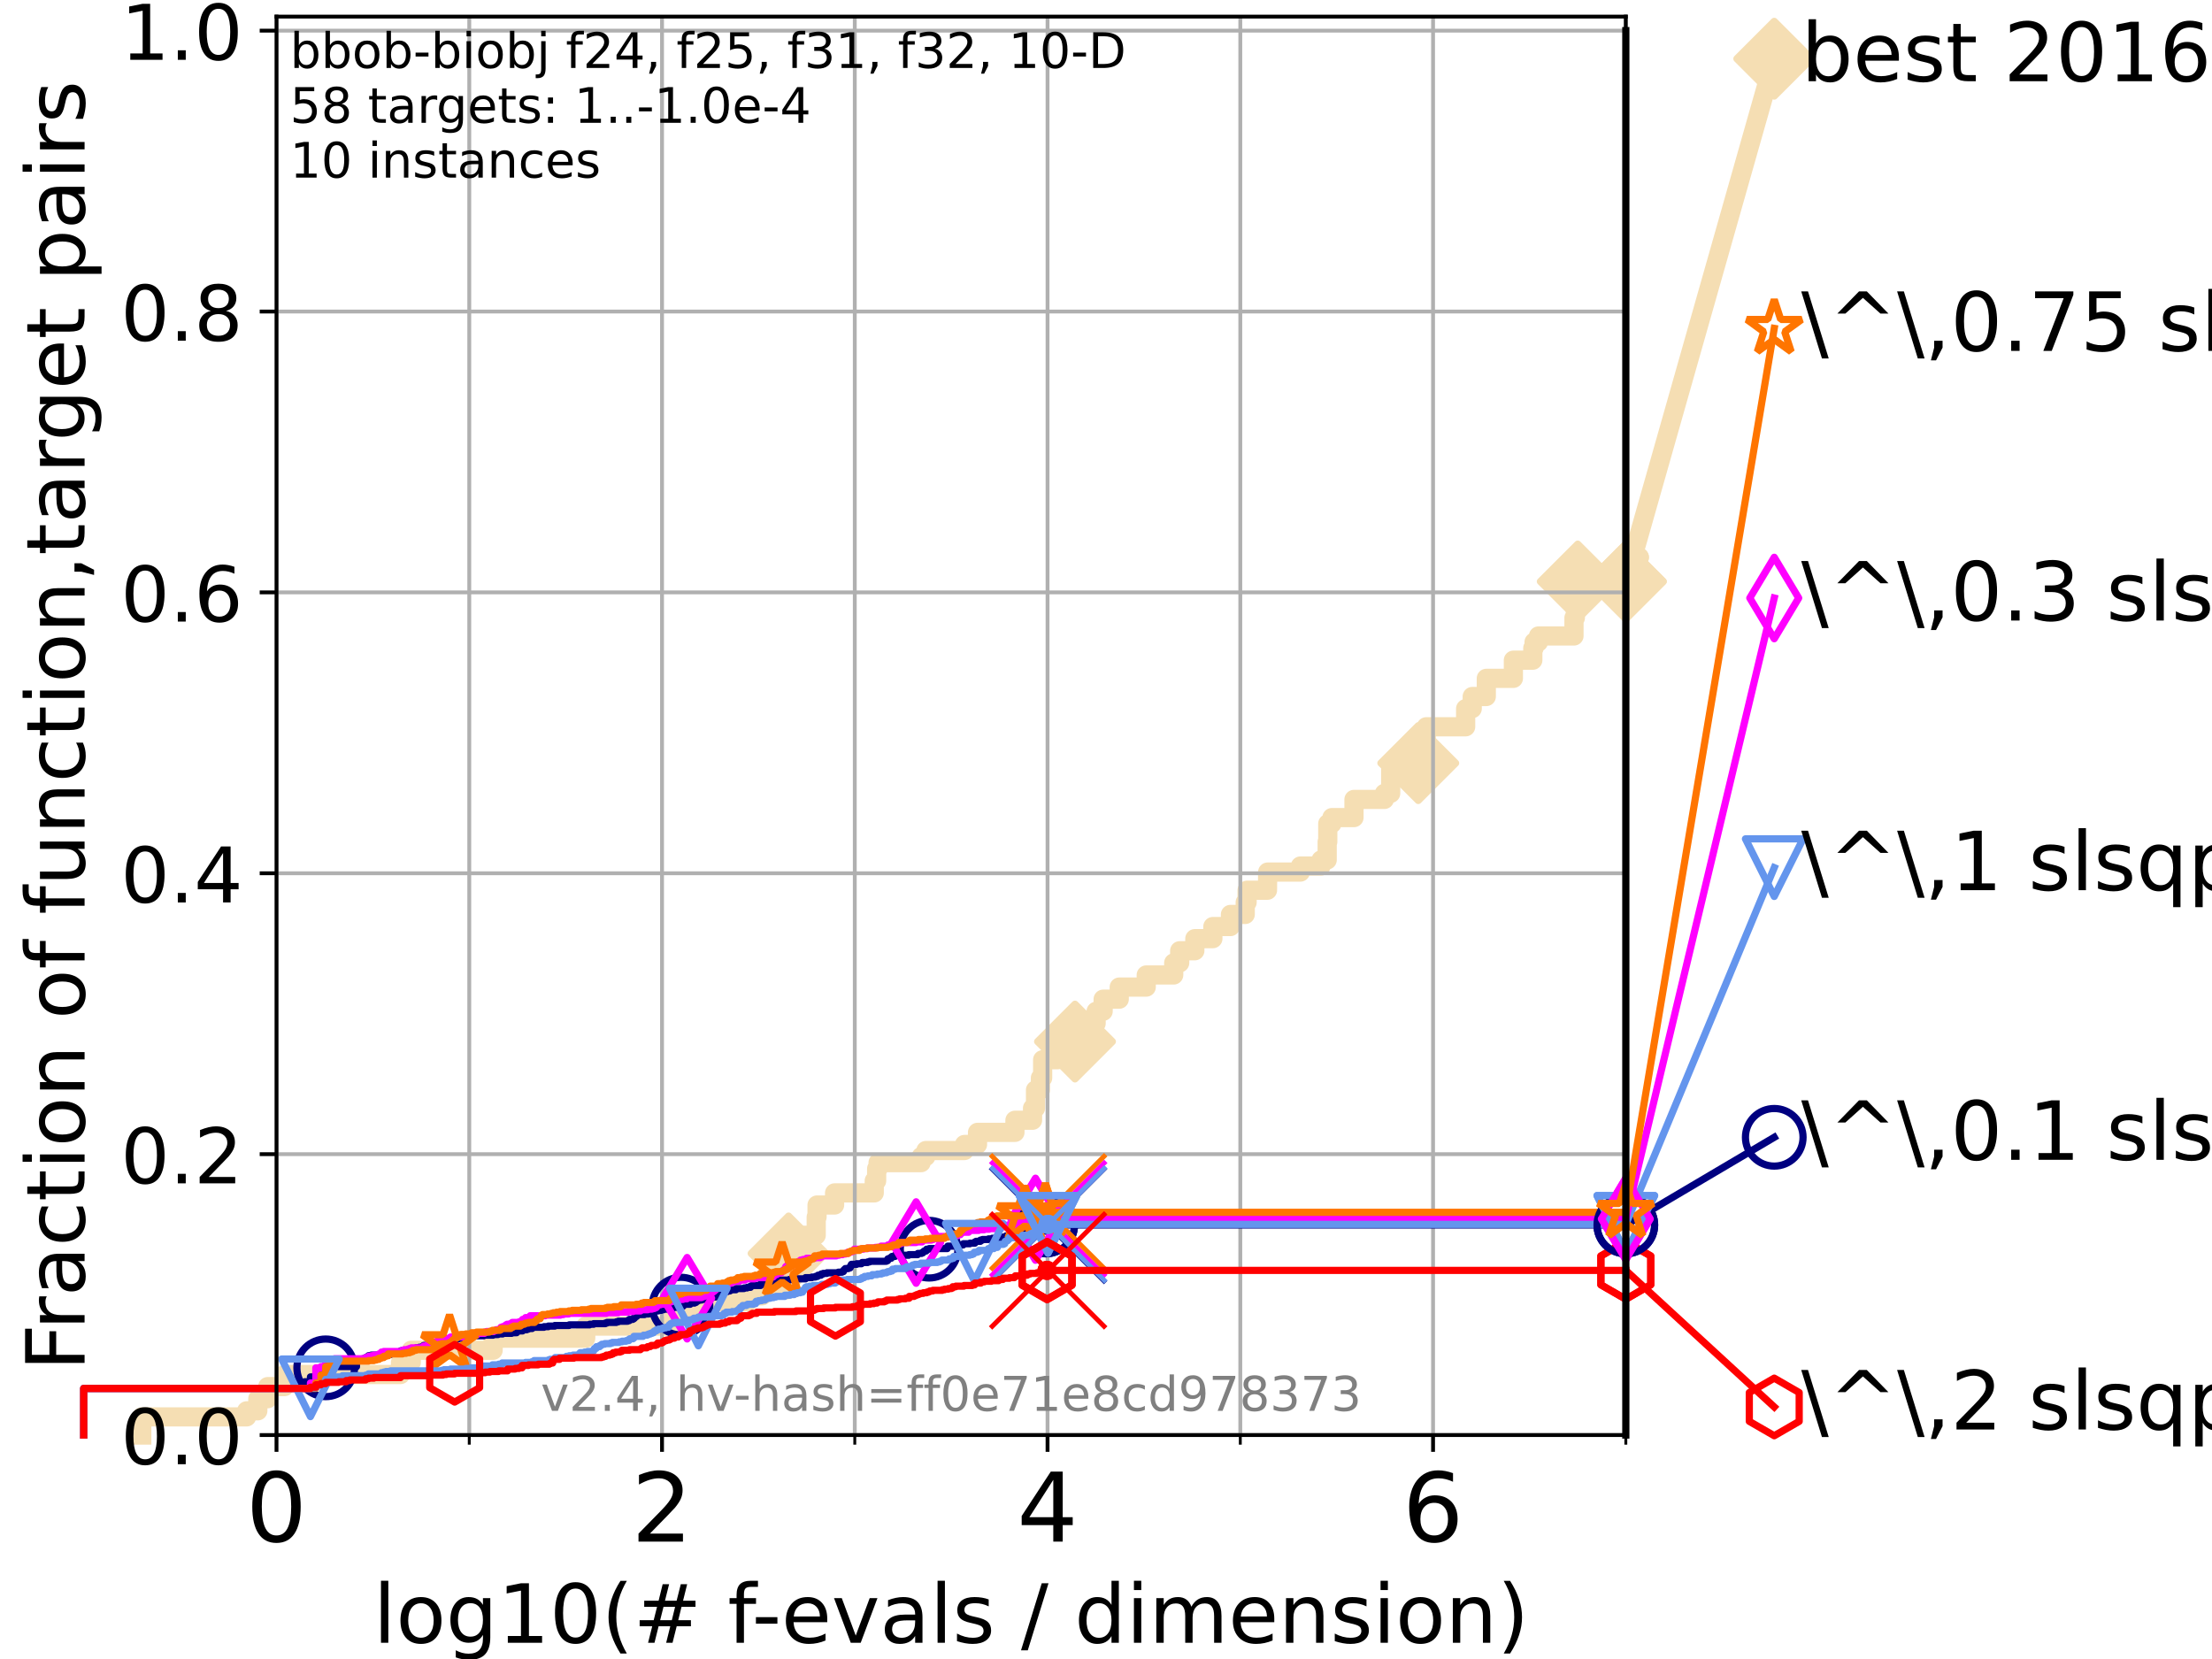 <?xml version="1.0" encoding="utf-8" standalone="no"?>
<!DOCTYPE svg PUBLIC "-//W3C//DTD SVG 1.1//EN"
  "http://www.w3.org/Graphics/SVG/1.1/DTD/svg11.dtd">
<!-- Created with matplotlib (https://matplotlib.org/) -->
<svg height="345.6pt" version="1.1" viewBox="0 0 460.8 345.6" width="460.8pt" xmlns="http://www.w3.org/2000/svg" xmlns:xlink="http://www.w3.org/1999/xlink">
 <defs>
  <style type="text/css">*{stroke-linecap:butt;stroke-linejoin:round;}</style>
 </defs>
 <g id="figure_1">
  <g id="patch_1">
   <path d="M 0 345.6 
L 460.8 345.6 
L 460.8 0 
L 0 0 
z
" style="fill:#ffffff;"/>
  </g>
  <g id="axes_1">
   <g id="patch_2">
    <path d="M 57.6 298.944 
L 338.688 298.944 
L 338.688 3.456 
L 57.6 3.456 
z
" style="fill:#ffffff;"/>
   </g>
   <g id="line2d_1">
    <path d="M 29.533 298.944 
L 29.533 295.161 
L 51.38 295.161 
L 51.38 293.9 
L 53.709 293.9 
L 53.709 291.378 
L 55.763 291.378 
L 55.763 288.856 
L 59.262 288.856 
L 59.262 286.334 
L 83.438 286.334 
L 83.438 283.811 
L 85.667 283.811 
L 85.667 281.289 
L 102.729 281.289 
L 102.729 278.767 
L 122.018 278.767 
L 122.018 276.245 
L 140.333 276.245 
L 140.333 273.723 
L 142.459 273.723 
L 142.459 272.462 
L 146.854 272.462 
L 146.854 271.201 
L 155.792 271.201 
L 155.792 269.94 
L 158.764 269.94 
L 158.764 268.679 
L 163.97 268.679 
L 163.97 264.896 
L 164.272 264.896 
L 164.272 261.113 
L 164.607 261.113 
L 164.607 257.33 
L 170.031 257.33 
L 170.031 253.546 
L 170.207 253.546 
L 170.207 251.024 
L 173.86 251.024 
L 173.86 248.502 
L 182.122 248.502 
L 182.122 245.98 
L 182.624 245.98 
L 182.624 243.458 
L 182.921 243.458 
L 182.921 242.197 
L 191.89 242.197 
L 191.89 240.936 
L 192.877 240.936 
L 192.877 239.675 
L 200.911 239.675 
L 200.911 238.414 
L 203.636 238.414 
L 203.636 235.892 
L 211.43 235.892 
L 211.43 233.37 
L 215.095 233.37 
L 215.095 230.848 
L 215.715 230.848 
L 215.715 227.064 
L 216.74 227.064 
L 216.74 224.542 
L 217.203 224.542 
L 217.203 220.759 
L 220.321 220.759 
L 220.321 216.976 
L 223.941 216.976 
L 223.941 213.193 
L 228.342 213.193 
L 228.342 210.671 
L 229.806 210.671 
L 229.806 208.149 
L 233.159 208.149 
L 233.159 205.627 
L 238.783 205.627 
L 238.783 203.105 
L 244.506 203.105 
L 244.506 200.583 
L 245.753 200.583 
L 245.753 198.06 
L 248.905 198.06 
L 248.905 195.538 
L 252.663 195.538 
L 252.663 193.016 
L 256.325 193.016 
L 256.325 190.494 
L 259.404 190.494 
L 259.404 187.972 
L 259.795 187.972 
L 259.795 185.45 
L 264.041 185.45 
L 264.079 181.667 
L 270.897 181.667 
L 270.897 180.406 
L 275.199 180.406 
L 275.199 179.145 
L 276.476 179.145 
L 276.476 175.362 
L 276.599 175.362 
L 276.599 171.578 
L 277.464 171.578 
L 277.464 170.317 
L 282.06 170.317 
L 282.06 166.534 
L 288.393 166.534 
L 288.393 165.273 
L 289.704 165.273 
L 289.709 160.229 
L 291.242 160.229 
L 291.242 158.968 
L 295.449 158.968 
L 295.449 155.185 
L 297.114 155.185 
L 297.114 151.402 
L 305.32 151.402 
L 305.32 147.619 
L 306.692 147.619 
L 306.692 145.097 
L 309.621 145.097 
L 309.626 141.313 
L 315.265 141.313 
L 315.265 137.53 
L 319.313 137.53 
L 319.313 135.008 
L 319.576 135.008 
L 319.576 133.747 
L 320.494 133.747 
L 320.494 132.486 
L 327.888 132.486 
L 327.888 128.703 
L 328.175 128.703 
L 328.175 124.92 
L 328.547 124.92 
L 328.547 123.659 
L 328.672 123.659 
L 328.672 121.137 
L 338.688 121.137 
L 338.688 121.137 
" style="fill:none;stroke:#f5deb3;stroke-linecap:square;stroke-width:4;"/>
   </g>
   <g id="line2d_2">
    <defs>
     <path d="M 0 7.778 
L 7.778 0 
L 0 -7.778 
L -7.778 0 
z
" id="mb462df2722" style="stroke:#f5deb3;stroke-linejoin:miter;stroke-width:1.5;"/>
    </defs>
    <g>
     <use style="fill:#f5deb3;stroke:#f5deb3;stroke-linejoin:miter;stroke-width:1.5;" x="164.272" xlink:href="#mb462df2722" y="261.113"/>
     <use style="fill:#f5deb3;stroke:#f5deb3;stroke-linejoin:miter;stroke-width:1.5;" x="223.941" xlink:href="#mb462df2722" y="216.976"/>
     <use style="fill:#f5deb3;stroke:#f5deb3;stroke-linejoin:miter;stroke-width:1.5;" x="295.449" xlink:href="#mb462df2722" y="158.968"/>
     <use style="fill:#f5deb3;stroke:#f5deb3;stroke-linejoin:miter;stroke-width:1.5;" x="328.672" xlink:href="#mb462df2722" y="121.137"/>
     <use style="fill:#f5deb3;stroke:#f5deb3;stroke-linejoin:miter;stroke-width:1.5;" x="338.688" xlink:href="#mb462df2722" y="121.137"/>
    </g>
   </g>
   <g id="line2d_3">
    <path style="fill:none;stroke:#f5deb3;stroke-linecap:square;stroke-width:4;"/>
    <g/>
   </g>
   <g id="line2d_4">
    <path d="M 338.688 121.137 
L 369.608 12.233 
" style="fill:none;stroke:#f5deb3;stroke-linecap:square;stroke-width:4;"/>
    <g>
     <use style="fill:#f5deb3;stroke:#f5deb3;stroke-linejoin:miter;stroke-width:1.5;" x="338.688" xlink:href="#mb462df2722" y="121.137"/>
     <use style="fill:#f5deb3;stroke:#f5deb3;stroke-linejoin:miter;stroke-width:1.5;" x="369.608" xlink:href="#mb462df2722" y="12.233"/>
    </g>
   </g>
   <g id="matplotlib.axis_1">
    <g id="xtick_1">
     <g id="line2d_5">
      <path clip-path="url(#p86559f6bf1)" d="M 57.6 298.944 
L 57.6 3.456 
" style="fill:none;stroke:#b0b0b0;stroke-linecap:square;stroke-width:0.8;"/>
     </g>
     <g id="line2d_6">
      <defs>
       <path d="M 0 0 
L 0 3.5 
" id="mda552e1a77" style="stroke:#000000;stroke-width:0.8;"/>
      </defs>
      <g>
       <use style="stroke:#000000;stroke-width:0.8;" x="57.6" xlink:href="#mda552e1a77" y="298.944"/>
      </g>
     </g>
     <g id="text_1">
      <!-- 0 -->
      <g transform="translate(51.237 321.141)scale(0.2 -0.2)">
       <defs>
        <path d="M 31.781 66.406 
Q 24.172 66.406 20.328 58.906 
Q 16.5 51.422 16.5 36.375 
Q 16.5 21.391 20.328 13.891 
Q 24.172 6.391 31.781 6.391 
Q 39.453 6.391 43.281 13.891 
Q 47.125 21.391 47.125 36.375 
Q 47.125 51.422 43.281 58.906 
Q 39.453 66.406 31.781 66.406 
z
M 31.781 74.219 
Q 44.047 74.219 50.516 64.516 
Q 56.984 54.828 56.984 36.375 
Q 56.984 17.969 50.516 8.266 
Q 44.047 -1.422 31.781 -1.422 
Q 19.531 -1.422 13.062 8.266 
Q 6.594 17.969 6.594 36.375 
Q 6.594 54.828 13.062 64.516 
Q 19.531 74.219 31.781 74.219 
z
" id="DejaVuSans-48"/>
       </defs>
       <use xlink:href="#DejaVuSans-48"/>
      </g>
     </g>
    </g>
    <g id="xtick_2">
     <g id="line2d_7">
      <path clip-path="url(#p86559f6bf1)" d="M 137.911 298.944 
L 137.911 3.456 
" style="fill:none;stroke:#b0b0b0;stroke-linecap:square;stroke-width:0.8;"/>
     </g>
     <g id="line2d_8">
      <g>
       <use style="stroke:#000000;stroke-width:0.8;" x="137.911" xlink:href="#mda552e1a77" y="298.944"/>
      </g>
     </g>
     <g id="text_2">
      <!-- 2 -->
      <g transform="translate(131.548 321.141)scale(0.2 -0.2)">
       <defs>
        <path d="M 19.188 8.297 
L 53.609 8.297 
L 53.609 0 
L 7.328 0 
L 7.328 8.297 
Q 12.938 14.109 22.625 23.891 
Q 32.328 33.688 34.812 36.531 
Q 39.547 41.844 41.422 45.531 
Q 43.312 49.219 43.312 52.781 
Q 43.312 58.594 39.234 62.25 
Q 35.156 65.922 28.609 65.922 
Q 23.969 65.922 18.812 64.312 
Q 13.672 62.703 7.812 59.422 
L 7.812 69.391 
Q 13.766 71.781 18.938 73 
Q 24.125 74.219 28.422 74.219 
Q 39.75 74.219 46.484 68.547 
Q 53.219 62.891 53.219 53.422 
Q 53.219 48.922 51.531 44.891 
Q 49.859 40.875 45.406 35.406 
Q 44.188 33.984 37.641 27.219 
Q 31.109 20.453 19.188 8.297 
z
" id="DejaVuSans-50"/>
       </defs>
       <use xlink:href="#DejaVuSans-50"/>
      </g>
     </g>
    </g>
    <g id="xtick_3">
     <g id="line2d_9">
      <path clip-path="url(#p86559f6bf1)" d="M 218.222 298.944 
L 218.222 3.456 
" style="fill:none;stroke:#b0b0b0;stroke-linecap:square;stroke-width:0.8;"/>
     </g>
     <g id="line2d_10">
      <g>
       <use style="stroke:#000000;stroke-width:0.8;" x="218.222" xlink:href="#mda552e1a77" y="298.944"/>
      </g>
     </g>
     <g id="text_3">
      <!-- 4 -->
      <g transform="translate(211.859 321.141)scale(0.2 -0.2)">
       <defs>
        <path d="M 37.797 64.312 
L 12.891 25.391 
L 37.797 25.391 
z
M 35.203 72.906 
L 47.609 72.906 
L 47.609 25.391 
L 58.016 25.391 
L 58.016 17.188 
L 47.609 17.188 
L 47.609 0 
L 37.797 0 
L 37.797 17.188 
L 4.891 17.188 
L 4.891 26.703 
z
" id="DejaVuSans-52"/>
       </defs>
       <use xlink:href="#DejaVuSans-52"/>
      </g>
     </g>
    </g>
    <g id="xtick_4">
     <g id="line2d_11">
      <path clip-path="url(#p86559f6bf1)" d="M 298.533 298.944 
L 298.533 3.456 
" style="fill:none;stroke:#b0b0b0;stroke-linecap:square;stroke-width:0.8;"/>
     </g>
     <g id="line2d_12">
      <g>
       <use style="stroke:#000000;stroke-width:0.8;" x="298.533" xlink:href="#mda552e1a77" y="298.944"/>
      </g>
     </g>
     <g id="text_4">
      <!-- 6 -->
      <g transform="translate(292.17 321.141)scale(0.2 -0.2)">
       <defs>
        <path d="M 33.016 40.375 
Q 26.375 40.375 22.484 35.828 
Q 18.609 31.297 18.609 23.391 
Q 18.609 15.531 22.484 10.953 
Q 26.375 6.391 33.016 6.391 
Q 39.656 6.391 43.531 10.953 
Q 47.406 15.531 47.406 23.391 
Q 47.406 31.297 43.531 35.828 
Q 39.656 40.375 33.016 40.375 
z
M 52.594 71.297 
L 52.594 62.312 
Q 48.875 64.062 45.094 64.984 
Q 41.312 65.922 37.594 65.922 
Q 27.828 65.922 22.672 59.328 
Q 17.531 52.734 16.797 39.406 
Q 19.672 43.656 24.016 45.922 
Q 28.375 48.188 33.594 48.188 
Q 44.578 48.188 50.953 41.516 
Q 57.328 34.859 57.328 23.391 
Q 57.328 12.156 50.688 5.359 
Q 44.047 -1.422 33.016 -1.422 
Q 20.359 -1.422 13.672 8.266 
Q 6.984 17.969 6.984 36.375 
Q 6.984 53.656 15.188 63.938 
Q 23.391 74.219 37.203 74.219 
Q 40.922 74.219 44.703 73.484 
Q 48.484 72.75 52.594 71.297 
z
" id="DejaVuSans-54"/>
       </defs>
       <use xlink:href="#DejaVuSans-54"/>
      </g>
     </g>
    </g>
    <g id="xtick_5">
     <g id="line2d_13">
      <path clip-path="url(#p86559f6bf1)" d="M 97.755 298.944 
L 97.755 3.456 
" style="fill:none;stroke:#b0b0b0;stroke-linecap:square;stroke-width:0.8;"/>
     </g>
     <g id="line2d_14">
      <defs>
       <path d="M 0 0 
L 0 2 
" id="m812255636f" style="stroke:#000000;stroke-width:0.6;"/>
      </defs>
      <g>
       <use style="stroke:#000000;stroke-width:0.6;" x="97.755" xlink:href="#m812255636f" y="298.944"/>
      </g>
     </g>
    </g>
    <g id="xtick_6">
     <g id="line2d_15">
      <path clip-path="url(#p86559f6bf1)" d="M 178.066 298.944 
L 178.066 3.456 
" style="fill:none;stroke:#b0b0b0;stroke-linecap:square;stroke-width:0.8;"/>
     </g>
     <g id="line2d_16">
      <g>
       <use style="stroke:#000000;stroke-width:0.6;" x="178.066" xlink:href="#m812255636f" y="298.944"/>
      </g>
     </g>
    </g>
    <g id="xtick_7">
     <g id="line2d_17">
      <path clip-path="url(#p86559f6bf1)" d="M 258.377 298.944 
L 258.377 3.456 
" style="fill:none;stroke:#b0b0b0;stroke-linecap:square;stroke-width:0.8;"/>
     </g>
     <g id="line2d_18">
      <g>
       <use style="stroke:#000000;stroke-width:0.6;" x="258.377" xlink:href="#m812255636f" y="298.944"/>
      </g>
     </g>
    </g>
    <g id="xtick_8">
     <g id="line2d_19">
      <path clip-path="url(#p86559f6bf1)" d="M 338.688 298.944 
L 338.688 3.456 
" style="fill:none;stroke:#b0b0b0;stroke-linecap:square;stroke-width:0.8;"/>
     </g>
     <g id="line2d_20">
      <g>
       <use style="stroke:#000000;stroke-width:0.6;" x="338.688" xlink:href="#m812255636f" y="298.944"/>
      </g>
     </g>
    </g>
    <g id="text_5">
     <!-- log10(# f-evals / dimension) -->
     <g transform="translate(77.764 342.218)scale(0.17 -0.17)">
      <defs>
       <path d="M 9.422 75.984 
L 18.406 75.984 
L 18.406 0 
L 9.422 0 
z
" id="DejaVuSans-108"/>
       <path d="M 30.609 48.391 
Q 23.391 48.391 19.188 42.75 
Q 14.984 37.109 14.984 27.297 
Q 14.984 17.484 19.156 11.844 
Q 23.344 6.203 30.609 6.203 
Q 37.797 6.203 41.984 11.859 
Q 46.188 17.531 46.188 27.297 
Q 46.188 37.016 41.984 42.703 
Q 37.797 48.391 30.609 48.391 
z
M 30.609 56 
Q 42.328 56 49.016 48.375 
Q 55.719 40.766 55.719 27.297 
Q 55.719 13.875 49.016 6.219 
Q 42.328 -1.422 30.609 -1.422 
Q 18.844 -1.422 12.172 6.219 
Q 5.516 13.875 5.516 27.297 
Q 5.516 40.766 12.172 48.375 
Q 18.844 56 30.609 56 
z
" id="DejaVuSans-111"/>
       <path d="M 45.406 27.984 
Q 45.406 37.75 41.375 43.109 
Q 37.359 48.484 30.078 48.484 
Q 22.859 48.484 18.828 43.109 
Q 14.797 37.75 14.797 27.984 
Q 14.797 18.266 18.828 12.891 
Q 22.859 7.516 30.078 7.516 
Q 37.359 7.516 41.375 12.891 
Q 45.406 18.266 45.406 27.984 
z
M 54.391 6.781 
Q 54.391 -7.172 48.188 -13.984 
Q 42 -20.797 29.203 -20.797 
Q 24.469 -20.797 20.266 -20.094 
Q 16.062 -19.391 12.109 -17.922 
L 12.109 -9.188 
Q 16.062 -11.328 19.922 -12.344 
Q 23.781 -13.375 27.781 -13.375 
Q 36.625 -13.375 41.016 -8.766 
Q 45.406 -4.156 45.406 5.172 
L 45.406 9.625 
Q 42.625 4.781 38.281 2.391 
Q 33.938 0 27.875 0 
Q 17.828 0 11.672 7.656 
Q 5.516 15.328 5.516 27.984 
Q 5.516 40.672 11.672 48.328 
Q 17.828 56 27.875 56 
Q 33.938 56 38.281 53.609 
Q 42.625 51.219 45.406 46.391 
L 45.406 54.688 
L 54.391 54.688 
z
" id="DejaVuSans-103"/>
       <path d="M 12.406 8.297 
L 28.516 8.297 
L 28.516 63.922 
L 10.984 60.406 
L 10.984 69.391 
L 28.422 72.906 
L 38.281 72.906 
L 38.281 8.297 
L 54.391 8.297 
L 54.391 0 
L 12.406 0 
z
" id="DejaVuSans-49"/>
       <path d="M 31 75.875 
Q 24.469 64.656 21.281 53.656 
Q 18.109 42.672 18.109 31.391 
Q 18.109 20.125 21.312 9.062 
Q 24.516 -2 31 -13.188 
L 23.188 -13.188 
Q 15.875 -1.703 12.234 9.375 
Q 8.594 20.453 8.594 31.391 
Q 8.594 42.281 12.203 53.312 
Q 15.828 64.359 23.188 75.875 
z
" id="DejaVuSans-40"/>
       <path d="M 51.125 44 
L 36.922 44 
L 32.812 27.688 
L 47.125 27.688 
z
M 43.797 71.781 
L 38.719 51.516 
L 52.984 51.516 
L 58.109 71.781 
L 65.922 71.781 
L 60.891 51.516 
L 76.125 51.516 
L 76.125 44 
L 58.984 44 
L 54.984 27.688 
L 70.516 27.688 
L 70.516 20.219 
L 53.078 20.219 
L 48 0 
L 40.188 0 
L 45.219 20.219 
L 30.906 20.219 
L 25.875 0 
L 18.016 0 
L 23.094 20.219 
L 7.719 20.219 
L 7.719 27.688 
L 24.906 27.688 
L 29 44 
L 13.281 44 
L 13.281 51.516 
L 30.906 51.516 
L 35.891 71.781 
z
" id="DejaVuSans-35"/>
       <path id="DejaVuSans-32"/>
       <path d="M 37.109 75.984 
L 37.109 68.5 
L 28.516 68.5 
Q 23.688 68.5 21.797 66.547 
Q 19.922 64.594 19.922 59.516 
L 19.922 54.688 
L 34.719 54.688 
L 34.719 47.703 
L 19.922 47.703 
L 19.922 0 
L 10.891 0 
L 10.891 47.703 
L 2.297 47.703 
L 2.297 54.688 
L 10.891 54.688 
L 10.891 58.5 
Q 10.891 67.625 15.141 71.797 
Q 19.391 75.984 28.609 75.984 
z
" id="DejaVuSans-102"/>
       <path d="M 4.891 31.391 
L 31.203 31.391 
L 31.203 23.391 
L 4.891 23.391 
z
" id="DejaVuSans-45"/>
       <path d="M 56.203 29.594 
L 56.203 25.203 
L 14.891 25.203 
Q 15.484 15.922 20.484 11.062 
Q 25.484 6.203 34.422 6.203 
Q 39.594 6.203 44.453 7.469 
Q 49.312 8.734 54.109 11.281 
L 54.109 2.781 
Q 49.266 0.734 44.188 -0.344 
Q 39.109 -1.422 33.891 -1.422 
Q 20.797 -1.422 13.156 6.188 
Q 5.516 13.812 5.516 26.812 
Q 5.516 40.234 12.766 48.109 
Q 20.016 56 32.328 56 
Q 43.359 56 49.781 48.891 
Q 56.203 41.797 56.203 29.594 
z
M 47.219 32.234 
Q 47.125 39.594 43.094 43.984 
Q 39.062 48.391 32.422 48.391 
Q 24.906 48.391 20.391 44.141 
Q 15.875 39.891 15.188 32.172 
z
" id="DejaVuSans-101"/>
       <path d="M 2.984 54.688 
L 12.5 54.688 
L 29.594 8.797 
L 46.688 54.688 
L 56.203 54.688 
L 35.688 0 
L 23.484 0 
z
" id="DejaVuSans-118"/>
       <path d="M 34.281 27.484 
Q 23.391 27.484 19.188 25 
Q 14.984 22.516 14.984 16.5 
Q 14.984 11.719 18.141 8.906 
Q 21.297 6.109 26.703 6.109 
Q 34.188 6.109 38.703 11.406 
Q 43.219 16.703 43.219 25.484 
L 43.219 27.484 
z
M 52.203 31.203 
L 52.203 0 
L 43.219 0 
L 43.219 8.297 
Q 40.141 3.328 35.547 0.953 
Q 30.953 -1.422 24.312 -1.422 
Q 15.922 -1.422 10.953 3.297 
Q 6 8.016 6 15.922 
Q 6 25.141 12.172 29.828 
Q 18.359 34.516 30.609 34.516 
L 43.219 34.516 
L 43.219 35.406 
Q 43.219 41.609 39.141 45 
Q 35.062 48.391 27.688 48.391 
Q 23 48.391 18.547 47.266 
Q 14.109 46.141 10.016 43.891 
L 10.016 52.203 
Q 14.938 54.109 19.578 55.047 
Q 24.219 56 28.609 56 
Q 40.484 56 46.344 49.844 
Q 52.203 43.703 52.203 31.203 
z
" id="DejaVuSans-97"/>
       <path d="M 44.281 53.078 
L 44.281 44.578 
Q 40.484 46.531 36.375 47.5 
Q 32.281 48.484 27.875 48.484 
Q 21.188 48.484 17.844 46.438 
Q 14.5 44.391 14.5 40.281 
Q 14.5 37.156 16.891 35.375 
Q 19.281 33.594 26.516 31.984 
L 29.594 31.297 
Q 39.156 29.25 43.188 25.516 
Q 47.219 21.781 47.219 15.094 
Q 47.219 7.469 41.188 3.016 
Q 35.156 -1.422 24.609 -1.422 
Q 20.219 -1.422 15.453 -0.562 
Q 10.688 0.297 5.422 2 
L 5.422 11.281 
Q 10.406 8.688 15.234 7.391 
Q 20.062 6.109 24.812 6.109 
Q 31.156 6.109 34.562 8.281 
Q 37.984 10.453 37.984 14.406 
Q 37.984 18.062 35.516 20.016 
Q 33.062 21.969 24.703 23.781 
L 21.578 24.516 
Q 13.234 26.266 9.516 29.906 
Q 5.812 33.547 5.812 39.891 
Q 5.812 47.609 11.281 51.797 
Q 16.75 56 26.812 56 
Q 31.781 56 36.172 55.266 
Q 40.578 54.547 44.281 53.078 
z
" id="DejaVuSans-115"/>
       <path d="M 25.391 72.906 
L 33.688 72.906 
L 8.297 -9.281 
L 0 -9.281 
z
" id="DejaVuSans-47"/>
       <path d="M 45.406 46.391 
L 45.406 75.984 
L 54.391 75.984 
L 54.391 0 
L 45.406 0 
L 45.406 8.203 
Q 42.578 3.328 38.25 0.953 
Q 33.938 -1.422 27.875 -1.422 
Q 17.969 -1.422 11.734 6.484 
Q 5.516 14.406 5.516 27.297 
Q 5.516 40.188 11.734 48.094 
Q 17.969 56 27.875 56 
Q 33.938 56 38.25 53.625 
Q 42.578 51.266 45.406 46.391 
z
M 14.797 27.297 
Q 14.797 17.391 18.875 11.75 
Q 22.953 6.109 30.078 6.109 
Q 37.203 6.109 41.297 11.75 
Q 45.406 17.391 45.406 27.297 
Q 45.406 37.203 41.297 42.844 
Q 37.203 48.484 30.078 48.484 
Q 22.953 48.484 18.875 42.844 
Q 14.797 37.203 14.797 27.297 
z
" id="DejaVuSans-100"/>
       <path d="M 9.422 54.688 
L 18.406 54.688 
L 18.406 0 
L 9.422 0 
z
M 9.422 75.984 
L 18.406 75.984 
L 18.406 64.594 
L 9.422 64.594 
z
" id="DejaVuSans-105"/>
       <path d="M 52 44.188 
Q 55.375 50.25 60.062 53.125 
Q 64.75 56 71.094 56 
Q 79.641 56 84.281 50.016 
Q 88.922 44.047 88.922 33.016 
L 88.922 0 
L 79.891 0 
L 79.891 32.719 
Q 79.891 40.578 77.094 44.375 
Q 74.312 48.188 68.609 48.188 
Q 61.625 48.188 57.562 43.547 
Q 53.516 38.922 53.516 30.906 
L 53.516 0 
L 44.484 0 
L 44.484 32.719 
Q 44.484 40.625 41.703 44.406 
Q 38.922 48.188 33.109 48.188 
Q 26.219 48.188 22.156 43.531 
Q 18.109 38.875 18.109 30.906 
L 18.109 0 
L 9.078 0 
L 9.078 54.688 
L 18.109 54.688 
L 18.109 46.188 
Q 21.188 51.219 25.484 53.609 
Q 29.781 56 35.688 56 
Q 41.656 56 45.828 52.969 
Q 50 49.953 52 44.188 
z
" id="DejaVuSans-109"/>
       <path d="M 54.891 33.016 
L 54.891 0 
L 45.906 0 
L 45.906 32.719 
Q 45.906 40.484 42.875 44.328 
Q 39.844 48.188 33.797 48.188 
Q 26.516 48.188 22.312 43.547 
Q 18.109 38.922 18.109 30.906 
L 18.109 0 
L 9.078 0 
L 9.078 54.688 
L 18.109 54.688 
L 18.109 46.188 
Q 21.344 51.125 25.703 53.562 
Q 30.078 56 35.797 56 
Q 45.219 56 50.047 50.172 
Q 54.891 44.344 54.891 33.016 
z
" id="DejaVuSans-110"/>
       <path d="M 8.016 75.875 
L 15.828 75.875 
Q 23.141 64.359 26.781 53.312 
Q 30.422 42.281 30.422 31.391 
Q 30.422 20.453 26.781 9.375 
Q 23.141 -1.703 15.828 -13.188 
L 8.016 -13.188 
Q 14.5 -2 17.703 9.062 
Q 20.906 20.125 20.906 31.391 
Q 20.906 42.672 17.703 53.656 
Q 14.5 64.656 8.016 75.875 
z
" id="DejaVuSans-41"/>
      </defs>
      <use xlink:href="#DejaVuSans-108"/>
      <use x="27.783" xlink:href="#DejaVuSans-111"/>
      <use x="88.965" xlink:href="#DejaVuSans-103"/>
      <use x="152.441" xlink:href="#DejaVuSans-49"/>
      <use x="216.064" xlink:href="#DejaVuSans-48"/>
      <use x="279.688" xlink:href="#DejaVuSans-40"/>
      <use x="318.701" xlink:href="#DejaVuSans-35"/>
      <use x="402.49" xlink:href="#DejaVuSans-32"/>
      <use x="434.277" xlink:href="#DejaVuSans-102"/>
      <use x="463.982" xlink:href="#DejaVuSans-45"/>
      <use x="500.066" xlink:href="#DejaVuSans-101"/>
      <use x="561.59" xlink:href="#DejaVuSans-118"/>
      <use x="620.77" xlink:href="#DejaVuSans-97"/>
      <use x="682.049" xlink:href="#DejaVuSans-108"/>
      <use x="709.832" xlink:href="#DejaVuSans-115"/>
      <use x="761.932" xlink:href="#DejaVuSans-32"/>
      <use x="793.719" xlink:href="#DejaVuSans-47"/>
      <use x="827.41" xlink:href="#DejaVuSans-32"/>
      <use x="859.197" xlink:href="#DejaVuSans-100"/>
      <use x="922.674" xlink:href="#DejaVuSans-105"/>
      <use x="950.457" xlink:href="#DejaVuSans-109"/>
      <use x="1047.869" xlink:href="#DejaVuSans-101"/>
      <use x="1109.393" xlink:href="#DejaVuSans-110"/>
      <use x="1172.771" xlink:href="#DejaVuSans-115"/>
      <use x="1224.871" xlink:href="#DejaVuSans-105"/>
      <use x="1252.654" xlink:href="#DejaVuSans-111"/>
      <use x="1313.836" xlink:href="#DejaVuSans-110"/>
      <use x="1377.215" xlink:href="#DejaVuSans-41"/>
     </g>
    </g>
   </g>
   <g id="matplotlib.axis_2">
    <g id="ytick_1">
     <g id="line2d_21">
      <path clip-path="url(#p86559f6bf1)" d="M 57.6 298.944 
L 338.688 298.944 
" style="fill:none;stroke:#b0b0b0;stroke-linecap:square;stroke-width:0.8;"/>
     </g>
     <g id="line2d_22">
      <defs>
       <path d="M 0 0 
L -3.5 0 
" id="mf8915df9ab" style="stroke:#000000;stroke-width:0.8;"/>
      </defs>
      <g>
       <use style="stroke:#000000;stroke-width:0.8;" x="57.6" xlink:href="#mf8915df9ab" y="298.944"/>
      </g>
     </g>
     <g id="text_6">
      <!-- 0.0 -->
      <g transform="translate(25.155 305.023)scale(0.16 -0.16)">
       <defs>
        <path d="M 10.688 12.406 
L 21 12.406 
L 21 0 
L 10.688 0 
z
" id="DejaVuSans-46"/>
       </defs>
       <use xlink:href="#DejaVuSans-48"/>
       <use x="63.623" xlink:href="#DejaVuSans-46"/>
       <use x="95.41" xlink:href="#DejaVuSans-48"/>
      </g>
     </g>
    </g>
    <g id="ytick_2">
     <g id="line2d_23">
      <path clip-path="url(#p86559f6bf1)" d="M 57.6 240.432 
L 338.688 240.432 
" style="fill:none;stroke:#b0b0b0;stroke-linecap:square;stroke-width:0.8;"/>
     </g>
     <g id="line2d_24">
      <g>
       <use style="stroke:#000000;stroke-width:0.8;" x="57.6" xlink:href="#mf8915df9ab" y="240.432"/>
      </g>
     </g>
     <g id="text_7">
      <!-- 0.2 -->
      <g transform="translate(25.155 246.51)scale(0.16 -0.16)">
       <use xlink:href="#DejaVuSans-48"/>
       <use x="63.623" xlink:href="#DejaVuSans-46"/>
       <use x="95.41" xlink:href="#DejaVuSans-50"/>
      </g>
     </g>
    </g>
    <g id="ytick_3">
     <g id="line2d_25">
      <path clip-path="url(#p86559f6bf1)" d="M 57.6 181.919 
L 338.688 181.919 
" style="fill:none;stroke:#b0b0b0;stroke-linecap:square;stroke-width:0.8;"/>
     </g>
     <g id="line2d_26">
      <g>
       <use style="stroke:#000000;stroke-width:0.8;" x="57.6" xlink:href="#mf8915df9ab" y="181.919"/>
      </g>
     </g>
     <g id="text_8">
      <!-- 0.4 -->
      <g transform="translate(25.155 187.998)scale(0.16 -0.16)">
       <use xlink:href="#DejaVuSans-48"/>
       <use x="63.623" xlink:href="#DejaVuSans-46"/>
       <use x="95.41" xlink:href="#DejaVuSans-52"/>
      </g>
     </g>
    </g>
    <g id="ytick_4">
     <g id="line2d_27">
      <path clip-path="url(#p86559f6bf1)" d="M 57.6 123.407 
L 338.688 123.407 
" style="fill:none;stroke:#b0b0b0;stroke-linecap:square;stroke-width:0.8;"/>
     </g>
     <g id="line2d_28">
      <g>
       <use style="stroke:#000000;stroke-width:0.8;" x="57.6" xlink:href="#mf8915df9ab" y="123.407"/>
      </g>
     </g>
     <g id="text_9">
      <!-- 0.6 -->
      <g transform="translate(25.155 129.485)scale(0.16 -0.16)">
       <use xlink:href="#DejaVuSans-48"/>
       <use x="63.623" xlink:href="#DejaVuSans-46"/>
       <use x="95.41" xlink:href="#DejaVuSans-54"/>
      </g>
     </g>
    </g>
    <g id="ytick_5">
     <g id="line2d_29">
      <path clip-path="url(#p86559f6bf1)" d="M 57.6 64.894 
L 338.688 64.894 
" style="fill:none;stroke:#b0b0b0;stroke-linecap:square;stroke-width:0.8;"/>
     </g>
     <g id="line2d_30">
      <g>
       <use style="stroke:#000000;stroke-width:0.8;" x="57.6" xlink:href="#mf8915df9ab" y="64.894"/>
      </g>
     </g>
     <g id="text_10">
      <!-- 0.8 -->
      <g transform="translate(25.155 70.973)scale(0.16 -0.16)">
       <defs>
        <path d="M 31.781 34.625 
Q 24.75 34.625 20.719 30.859 
Q 16.703 27.094 16.703 20.516 
Q 16.703 13.922 20.719 10.156 
Q 24.75 6.391 31.781 6.391 
Q 38.812 6.391 42.859 10.172 
Q 46.922 13.969 46.922 20.516 
Q 46.922 27.094 42.891 30.859 
Q 38.875 34.625 31.781 34.625 
z
M 21.922 38.812 
Q 15.578 40.375 12.031 44.719 
Q 8.5 49.078 8.5 55.328 
Q 8.5 64.062 14.719 69.141 
Q 20.953 74.219 31.781 74.219 
Q 42.672 74.219 48.875 69.141 
Q 55.078 64.062 55.078 55.328 
Q 55.078 49.078 51.531 44.719 
Q 48 40.375 41.703 38.812 
Q 48.828 37.156 52.797 32.312 
Q 56.781 27.484 56.781 20.516 
Q 56.781 9.906 50.312 4.234 
Q 43.844 -1.422 31.781 -1.422 
Q 19.734 -1.422 13.25 4.234 
Q 6.781 9.906 6.781 20.516 
Q 6.781 27.484 10.781 32.312 
Q 14.797 37.156 21.922 38.812 
z
M 18.312 54.391 
Q 18.312 48.734 21.844 45.562 
Q 25.391 42.391 31.781 42.391 
Q 38.141 42.391 41.719 45.562 
Q 45.312 48.734 45.312 54.391 
Q 45.312 60.062 41.719 63.234 
Q 38.141 66.406 31.781 66.406 
Q 25.391 66.406 21.844 63.234 
Q 18.312 60.062 18.312 54.391 
z
" id="DejaVuSans-56"/>
       </defs>
       <use xlink:href="#DejaVuSans-48"/>
       <use x="63.623" xlink:href="#DejaVuSans-46"/>
       <use x="95.41" xlink:href="#DejaVuSans-56"/>
      </g>
     </g>
    </g>
    <g id="ytick_6">
     <g id="line2d_31">
      <path clip-path="url(#p86559f6bf1)" d="M 57.6 6.382 
L 338.688 6.382 
" style="fill:none;stroke:#b0b0b0;stroke-linecap:square;stroke-width:0.8;"/>
     </g>
     <g id="line2d_32">
      <g>
       <use style="stroke:#000000;stroke-width:0.8;" x="57.6" xlink:href="#mf8915df9ab" y="6.382"/>
      </g>
     </g>
     <g id="text_11">
      <!-- 1.0 -->
      <g transform="translate(25.155 12.46)scale(0.16 -0.16)">
       <use xlink:href="#DejaVuSans-49"/>
       <use x="63.623" xlink:href="#DejaVuSans-46"/>
       <use x="95.41" xlink:href="#DejaVuSans-48"/>
      </g>
     </g>
    </g>
    <g id="text_12">
     <!-- Fraction of function,target pairs -->
     <g transform="translate(17.62 285.585)rotate(-90)scale(0.17 -0.17)">
      <defs>
       <path d="M 9.812 72.906 
L 51.703 72.906 
L 51.703 64.594 
L 19.672 64.594 
L 19.672 43.109 
L 48.578 43.109 
L 48.578 34.812 
L 19.672 34.812 
L 19.672 0 
L 9.812 0 
z
" id="DejaVuSans-70"/>
       <path d="M 41.109 46.297 
Q 39.594 47.172 37.812 47.578 
Q 36.031 48 33.891 48 
Q 26.266 48 22.188 43.047 
Q 18.109 38.094 18.109 28.812 
L 18.109 0 
L 9.078 0 
L 9.078 54.688 
L 18.109 54.688 
L 18.109 46.188 
Q 20.953 51.172 25.484 53.578 
Q 30.031 56 36.531 56 
Q 37.453 56 38.578 55.875 
Q 39.703 55.766 41.062 55.516 
z
" id="DejaVuSans-114"/>
       <path d="M 48.781 52.594 
L 48.781 44.188 
Q 44.969 46.297 41.141 47.344 
Q 37.312 48.391 33.406 48.391 
Q 24.656 48.391 19.812 42.844 
Q 14.984 37.312 14.984 27.297 
Q 14.984 17.281 19.812 11.734 
Q 24.656 6.203 33.406 6.203 
Q 37.312 6.203 41.141 7.25 
Q 44.969 8.297 48.781 10.406 
L 48.781 2.094 
Q 45.016 0.344 40.984 -0.531 
Q 36.969 -1.422 32.422 -1.422 
Q 20.062 -1.422 12.781 6.344 
Q 5.516 14.109 5.516 27.297 
Q 5.516 40.672 12.859 48.328 
Q 20.219 56 33.016 56 
Q 37.156 56 41.109 55.141 
Q 45.062 54.297 48.781 52.594 
z
" id="DejaVuSans-99"/>
       <path d="M 18.312 70.219 
L 18.312 54.688 
L 36.812 54.688 
L 36.812 47.703 
L 18.312 47.703 
L 18.312 18.016 
Q 18.312 11.328 20.141 9.422 
Q 21.969 7.516 27.594 7.516 
L 36.812 7.516 
L 36.812 0 
L 27.594 0 
Q 17.188 0 13.234 3.875 
Q 9.281 7.766 9.281 18.016 
L 9.281 47.703 
L 2.688 47.703 
L 2.688 54.688 
L 9.281 54.688 
L 9.281 70.219 
z
" id="DejaVuSans-116"/>
       <path d="M 8.5 21.578 
L 8.5 54.688 
L 17.484 54.688 
L 17.484 21.922 
Q 17.484 14.156 20.5 10.266 
Q 23.531 6.391 29.594 6.391 
Q 36.859 6.391 41.078 11.031 
Q 45.312 15.672 45.312 23.688 
L 45.312 54.688 
L 54.297 54.688 
L 54.297 0 
L 45.312 0 
L 45.312 8.406 
Q 42.047 3.422 37.719 1 
Q 33.406 -1.422 27.688 -1.422 
Q 18.266 -1.422 13.375 4.438 
Q 8.5 10.297 8.5 21.578 
z
M 31.109 56 
z
" id="DejaVuSans-117"/>
       <path d="M 11.719 12.406 
L 22.016 12.406 
L 22.016 4 
L 14.016 -11.625 
L 7.719 -11.625 
L 11.719 4 
z
" id="DejaVuSans-44"/>
       <path d="M 18.109 8.203 
L 18.109 -20.797 
L 9.078 -20.797 
L 9.078 54.688 
L 18.109 54.688 
L 18.109 46.391 
Q 20.953 51.266 25.266 53.625 
Q 29.594 56 35.594 56 
Q 45.562 56 51.781 48.094 
Q 58.016 40.188 58.016 27.297 
Q 58.016 14.406 51.781 6.484 
Q 45.562 -1.422 35.594 -1.422 
Q 29.594 -1.422 25.266 0.953 
Q 20.953 3.328 18.109 8.203 
z
M 48.688 27.297 
Q 48.688 37.203 44.609 42.844 
Q 40.531 48.484 33.406 48.484 
Q 26.266 48.484 22.188 42.844 
Q 18.109 37.203 18.109 27.297 
Q 18.109 17.391 22.188 11.75 
Q 26.266 6.109 33.406 6.109 
Q 40.531 6.109 44.609 11.75 
Q 48.688 17.391 48.688 27.297 
z
" id="DejaVuSans-112"/>
      </defs>
      <use xlink:href="#DejaVuSans-70"/>
      <use x="50.27" xlink:href="#DejaVuSans-114"/>
      <use x="91.383" xlink:href="#DejaVuSans-97"/>
      <use x="152.662" xlink:href="#DejaVuSans-99"/>
      <use x="207.643" xlink:href="#DejaVuSans-116"/>
      <use x="246.852" xlink:href="#DejaVuSans-105"/>
      <use x="274.635" xlink:href="#DejaVuSans-111"/>
      <use x="335.816" xlink:href="#DejaVuSans-110"/>
      <use x="399.195" xlink:href="#DejaVuSans-32"/>
      <use x="430.982" xlink:href="#DejaVuSans-111"/>
      <use x="492.164" xlink:href="#DejaVuSans-102"/>
      <use x="527.369" xlink:href="#DejaVuSans-32"/>
      <use x="559.156" xlink:href="#DejaVuSans-102"/>
      <use x="594.361" xlink:href="#DejaVuSans-117"/>
      <use x="657.74" xlink:href="#DejaVuSans-110"/>
      <use x="721.119" xlink:href="#DejaVuSans-99"/>
      <use x="776.1" xlink:href="#DejaVuSans-116"/>
      <use x="815.309" xlink:href="#DejaVuSans-105"/>
      <use x="843.092" xlink:href="#DejaVuSans-111"/>
      <use x="904.273" xlink:href="#DejaVuSans-110"/>
      <use x="967.652" xlink:href="#DejaVuSans-44"/>
      <use x="999.439" xlink:href="#DejaVuSans-116"/>
      <use x="1038.648" xlink:href="#DejaVuSans-97"/>
      <use x="1099.928" xlink:href="#DejaVuSans-114"/>
      <use x="1139.291" xlink:href="#DejaVuSans-103"/>
      <use x="1202.768" xlink:href="#DejaVuSans-101"/>
      <use x="1264.291" xlink:href="#DejaVuSans-116"/>
      <use x="1303.5" xlink:href="#DejaVuSans-32"/>
      <use x="1335.287" xlink:href="#DejaVuSans-112"/>
      <use x="1398.764" xlink:href="#DejaVuSans-97"/>
      <use x="1460.043" xlink:href="#DejaVuSans-105"/>
      <use x="1487.826" xlink:href="#DejaVuSans-114"/>
      <use x="1528.939" xlink:href="#DejaVuSans-115"/>
     </g>
    </g>
   </g>
   <g id="line2d_33">
    <defs>
     <path d="M 0 1.5 
C 0.398 1.5 0.779 1.342 1.061 1.061 
C 1.342 0.779 1.5 0.398 1.5 0 
C 1.5 -0.398 1.342 -0.779 1.061 -1.061 
C 0.779 -1.342 0.398 -1.5 0 -1.5 
C -0.398 -1.5 -0.779 -1.342 -1.061 -1.061 
C -1.342 -0.779 -1.5 -0.398 -1.5 0 
C -1.5 0.398 -1.342 0.779 -1.061 1.061 
C -0.779 1.342 -0.398 1.5 0 1.5 
z
" id="m99622516e8" style="stroke:#f5deb3;"/>
    </defs>
    <g>
     <use style="fill:#f5deb3;stroke:#f5deb3;" x="341.503" xlink:href="#m99622516e8" y="116.093"/>
     <use style="fill:#f5deb3;stroke:#f5deb3;" x="341.503" xlink:href="#m99622516e8" y="116.093"/>
    </g>
   </g>
   <g id="line2d_34">
    <defs>
     <path d="M 0 1.5 
C 0.398 1.5 0.779 1.342 1.061 1.061 
C 1.342 0.779 1.5 0.398 1.5 0 
C 1.5 -0.398 1.342 -0.779 1.061 -1.061 
C 0.779 -1.342 0.398 -1.5 0 -1.5 
C -0.398 -1.5 -0.779 -1.342 -1.061 -1.061 
C -1.342 -0.779 -1.5 -0.398 -1.5 0 
C -1.5 0.398 -1.342 0.779 -1.061 1.061 
C -0.779 1.342 -0.398 1.5 0 1.5 
z
" id="md95b3e69fc" style="stroke:#000080;"/>
    </defs>
    <g>
     <use style="fill:#000080;stroke:#000080;" x="217.836" xlink:href="#md95b3e69fc" y="255.186"/>
     <use style="fill:#000080;stroke:#000080;" x="217.836" xlink:href="#md95b3e69fc" y="255.186"/>
    </g>
   </g>
   <g id="line2d_35">
    <path d="M 17.445 298.944 
L 17.445 289.234 
L 63.468 289.234 
L 63.468 287.847 
L 64.671 287.847 
L 64.671 286.838 
L 65.797 286.838 
L 65.797 285.955 
L 66.854 285.955 
L 66.854 284.946 
L 67.851 284.946 
L 67.851 284.694 
L 74.263 284.694 
L 74.263 283.307 
L 74.922 283.307 
L 74.922 283.181 
L 75.556 283.181 
L 75.556 283.055 
L 76.168 283.055 
L 76.168 282.803 
L 76.759 282.803 
L 76.759 282.424 
L 77.331 282.424 
L 77.331 282.298 
L 80.881 282.298 
L 80.881 282.172 
L 81.334 282.172 
L 81.334 281.92 
L 82.207 281.92 
L 82.207 281.668 
L 83.438 281.668 
L 83.438 281.415 
L 83.83 281.415 
L 83.83 281.289 
L 86.013 281.289 
L 86.013 280.911 
L 86.684 280.911 
L 86.684 280.785 
L 87.33 280.785 
L 87.33 280.659 
L 87.952 280.659 
L 87.952 280.533 
L 88.256 280.533 
L 88.256 280.281 
L 89.973 280.281 
L 89.973 280.154 
L 90.509 280.154 
L 90.509 280.028 
L 91.03 280.028 
L 91.03 279.902 
L 91.284 279.902 
L 91.284 279.776 
L 91.783 279.776 
L 91.783 279.65 
L 92.504 279.65 
L 92.504 279.524 
L 93.197 279.524 
L 93.197 279.398 
L 93.422 279.398 
L 93.422 279.272 
L 93.864 279.272 
L 93.864 279.019 
L 94.295 279.019 
L 94.295 278.893 
L 95.526 278.893 
L 95.526 278.767 
L 96.676 278.767 
L 96.676 278.641 
L 97.58 278.641 
L 97.58 278.515 
L 98.101 278.515 
L 98.101 278.389 
L 98.772 278.389 
L 98.772 278.263 
L 100.789 278.263 
L 100.789 278.137 
L 102.729 278.137 
L 102.729 278.011 
L 103.747 278.011 
L 103.747 277.885 
L 104.71 277.885 
L 104.71 277.758 
L 106.594 277.758 
L 106.594 277.632 
L 107.614 277.632 
L 107.614 277.38 
L 107.909 277.38 
L 107.909 277.254 
L 108.857 277.254 
L 108.857 277.002 
L 109.756 277.002 
L 109.756 276.876 
L 110.103 276.876 
L 110.103 276.75 
L 110.86 276.75 
L 110.942 276.497 
L 113.311 276.497 
L 113.311 276.371 
L 114.216 276.371 
L 114.216 276.245 
L 115.586 276.245 
L 115.586 276.119 
L 118.577 276.119 
L 118.577 275.993 
L 122.824 275.993 
L 122.824 275.867 
L 123.673 275.867 
L 123.673 275.741 
L 126.1 275.741 
L 126.1 275.615 
L 126.44 275.615 
L 126.44 275.489 
L 128.381 275.489 
L 128.381 275.362 
L 128.798 275.362 
L 128.798 275.236 
L 130.744 275.236 
L 130.744 275.11 
L 131.108 275.11 
L 131.108 274.858 
L 131.815 274.858 
L 131.815 274.732 
L 132.036 274.732 
L 132.036 274.606 
L 132.182 274.606 
L 132.182 274.354 
L 132.423 274.354 
L 132.423 274.228 
L 132.636 274.228 
L 132.636 273.975 
L 132.917 273.975 
L 132.917 273.849 
L 134.279 273.849 
L 134.279 273.723 
L 135.159 273.723 
L 135.159 273.597 
L 135.662 273.597 
L 135.662 273.471 
L 136.247 273.471 
L 136.343 273.219 
L 136.495 273.219 
L 136.495 273.093 
L 137.126 273.093 
L 137.126 272.966 
L 137.771 272.966 
L 137.771 272.84 
L 138.222 272.84 
L 138.222 272.714 
L 139.123 272.714 
L 139.123 272.588 
L 139.494 272.588 
L 139.494 272.462 
L 140.303 272.462 
L 140.303 272.336 
L 141.858 272.336 
L 141.858 272.084 
L 142.325 272.084 
L 142.392 271.705 
L 143.766 271.705 
L 143.766 271.453 
L 144.689 271.453 
L 144.689 271.327 
L 144.982 271.327 
L 144.982 271.075 
L 145.304 271.075 
L 145.304 270.949 
L 145.554 270.949 
L 145.554 270.823 
L 146.162 270.823 
L 146.162 270.697 
L 147.031 270.697 
L 147.041 270.444 
L 147.809 270.444 
L 147.809 270.318 
L 148.152 270.318 
L 148.152 270.192 
L 149.114 270.192 
L 149.114 270.066 
L 149.548 270.066 
L 149.593 269.814 
L 150.164 269.814 
L 150.164 269.688 
L 150.276 269.688 
L 150.276 269.436 
L 150.412 269.436 
L 150.412 269.309 
L 150.548 269.309 
L 150.548 269.183 
L 151.007 269.183 
L 151.007 269.057 
L 151.542 269.057 
L 151.542 268.931 
L 152.037 268.931 
L 152.037 268.805 
L 152.292 268.805 
L 152.292 268.679 
L 153.309 268.679 
L 153.366 268.427 
L 154.992 268.427 
L 154.992 268.301 
L 155.635 268.301 
L 155.635 268.175 
L 156.34 268.175 
L 156.34 267.922 
L 156.616 267.922 
L 156.616 267.796 
L 158.45 267.796 
L 158.482 267.418 
L 159.477 267.418 
L 159.477 267.292 
L 160.826 267.292 
L 160.826 267.166 
L 161.012 267.166 
L 161.012 267.04 
L 161.302 267.04 
L 161.366 266.787 
L 161.977 266.787 
L 161.977 266.661 
L 164.433 266.661 
L 164.433 266.535 
L 165.533 266.535 
L 165.533 266.409 
L 167.814 266.409 
L 167.814 266.157 
L 169.132 266.157 
L 169.132 266.031 
L 169.861 266.031 
L 169.861 265.905 
L 170.308 265.905 
L 170.395 265.652 
L 171.02 265.652 
L 171.064 265.4 
L 171.479 265.4 
L 171.479 265.274 
L 172.262 265.274 
L 172.262 265.148 
L 174.625 265.148 
L 174.625 265.022 
L 175.41 265.022 
L 175.41 264.896 
L 175.702 264.896 
L 175.781 264.644 
L 175.829 264.644 
L 175.829 264.517 
L 175.959 264.517 
L 175.959 264.391 
L 176.097 264.391 
L 176.097 264.265 
L 176.729 264.265 
L 176.729 264.139 
L 177.069 264.139 
L 177.155 263.887 
L 177.232 263.887 
L 177.291 263.509 
L 177.365 263.509 
L 177.365 263.383 
L 178.473 263.383 
L 178.473 263.256 
L 179.465 263.256 
L 179.465 263.13 
L 179.592 263.13 
L 179.592 263.004 
L 180.745 263.004 
L 180.745 262.878 
L 181.17 262.878 
L 181.17 262.752 
L 184.629 262.752 
L 184.629 262.626 
L 184.914 262.626 
L 184.953 262.248 
L 185.258 262.248 
L 185.258 262.121 
L 185.656 262.121 
L 185.656 261.869 
L 185.802 261.869 
L 185.802 261.743 
L 186.442 261.743 
L 186.442 261.491 
L 189.313 261.491 
L 189.313 261.365 
L 191.162 261.365 
L 191.215 261.113 
L 191.974 261.113 
L 191.974 260.987 
L 192.265 260.987 
L 192.366 260.734 
L 192.518 260.734 
L 192.518 260.608 
L 192.925 260.608 
L 193.031 260.23 
L 193.548 260.23 
L 193.548 260.104 
L 197.324 260.104 
L 197.426 259.599 
L 199.216 259.599 
L 199.216 259.473 
L 199.436 259.473 
L 199.436 259.347 
L 200.649 259.347 
L 200.688 259.095 
L 202.047 259.095 
L 202.047 258.969 
L 203.088 258.969 
L 203.088 258.717 
L 203.329 258.717 
L 203.329 258.591 
L 204.228 258.591 
L 204.228 258.338 
L 204.647 258.338 
L 204.647 258.212 
L 205.926 258.212 
L 205.926 258.086 
L 206.706 258.086 
L 206.706 257.96 
L 207.714 257.96 
L 207.714 257.834 
L 208.552 257.834 
L 208.552 257.708 
L 209.572 257.708 
L 209.572 257.456 
L 210.797 257.456 
L 210.797 257.203 
L 211.684 257.203 
L 211.684 257.077 
L 212.136 257.077 
L 212.136 256.951 
L 213.133 256.951 
L 213.133 256.699 
L 213.776 256.699 
L 213.776 256.573 
L 215.255 256.573 
L 215.255 256.447 
L 215.448 256.447 
L 215.448 256.195 
L 215.723 256.195 
L 215.83 255.816 
L 216.149 255.816 
L 216.149 255.69 
L 216.483 255.69 
L 216.483 255.564 
L 217.171 255.564 
L 217.209 255.312 
L 217.836 255.312 
L 217.836 255.186 
L 338.688 255.186 
L 338.688 255.186 
" style="fill:none;stroke:#000080;stroke-linecap:square;stroke-width:1.5;"/>
   </g>
   <g id="line2d_36">
    <defs>
     <path d="M 0 6 
C 1.591 6 3.117 5.368 4.243 4.243 
C 5.368 3.117 6 1.591 6 0 
C 6 -1.591 5.368 -3.117 4.243 -4.243 
C 3.117 -5.368 1.591 -6 0 -6 
C -1.591 -6 -3.117 -5.368 -4.243 -4.243 
C -5.368 -3.117 -6 -1.591 -6 0 
C -6 1.591 -5.368 3.117 -4.243 4.243 
C -3.117 5.368 -1.591 6 0 6 
z
" id="m21e218a192" style="stroke:#000080;stroke-width:1.5;"/>
    </defs>
    <g>
     <use style="fill-opacity:0;stroke:#000080;stroke-width:1.5;" x="67.851" xlink:href="#m21e218a192" y="284.946"/>
     <use style="fill-opacity:0;stroke:#000080;stroke-width:1.5;" x="141.858" xlink:href="#m21e218a192" y="272.084"/>
     <use style="fill-opacity:0;stroke:#000080;stroke-width:1.5;" x="193.548" xlink:href="#m21e218a192" y="260.23"/>
     <use style="fill-opacity:0;stroke:#000080;stroke-width:1.5;" x="217.836" xlink:href="#m21e218a192" y="255.186"/>
     <use style="fill-opacity:0;stroke:#000080;stroke-width:1.5;" x="217.836" xlink:href="#m21e218a192" y="255.186"/>
     <use style="fill-opacity:0;stroke:#000080;stroke-width:1.5;" x="338.688" xlink:href="#m21e218a192" y="255.186"/>
    </g>
   </g>
   <g id="line2d_37">
    <path style="fill:none;stroke:#000080;stroke-linecap:square;stroke-width:1.5;"/>
    <g/>
   </g>
   <g id="line2d_38">
    <path clip-path="url(#p86559f6bf1)" d="M 218.323 255.186 
" style="fill:none;stroke:#000080;stroke-linecap:square;stroke-width:1.5;"/>
    <defs>
     <path d="M -12 12 
L 12 -12 
M -12 -12 
L 12 12 
" id="m203554f76c" style="stroke:#000080;"/>
    </defs>
    <g clip-path="url(#p86559f6bf1)">
     <use style="fill:#000080;stroke:#000080;" x="218.323" xlink:href="#m203554f76c" y="255.186"/>
    </g>
   </g>
   <g id="line2d_39">
    <defs>
     <path d="M 0 1.5 
C 0.398 1.5 0.779 1.342 1.061 1.061 
C 1.342 0.779 1.5 0.398 1.5 0 
C 1.5 -0.398 1.342 -0.779 1.061 -1.061 
C 0.779 -1.342 0.398 -1.5 0 -1.5 
C -0.398 -1.5 -0.779 -1.342 -1.061 -1.061 
C -1.342 -0.779 -1.5 -0.398 -1.5 0 
C -1.5 0.398 -1.342 0.779 -1.061 1.061 
C -0.779 1.342 -0.398 1.5 0 1.5 
z
" id="mcff216a538" style="stroke:#ff00ff;"/>
    </defs>
    <g>
     <use style="fill:#ff00ff;stroke:#ff00ff;" x="215.715" xlink:href="#mcff216a538" y="253.925"/>
     <use style="fill:#ff00ff;stroke:#ff00ff;" x="215.715" xlink:href="#mcff216a538" y="253.925"/>
    </g>
   </g>
   <g id="line2d_40">
    <path d="M 17.445 298.944 
L 17.445 289.234 
L 64.671 289.234 
L 64.671 288.099 
L 65.797 288.099 
L 65.797 284.946 
L 66.854 284.946 
L 66.854 284.694 
L 67.851 284.694 
L 67.851 283.811 
L 68.793 283.811 
L 68.793 283.181 
L 69.688 283.181 
L 69.688 283.055 
L 76.168 283.055 
L 76.168 282.803 
L 76.759 282.803 
L 76.759 282.55 
L 77.331 282.55 
L 77.331 282.424 
L 77.885 282.424 
L 77.885 282.298 
L 78.942 282.298 
L 78.942 282.046 
L 79.447 282.046 
L 79.447 281.668 
L 79.939 281.668 
L 79.939 281.542 
L 83.83 281.542 
L 83.83 281.289 
L 84.213 281.289 
L 84.213 281.163 
L 84.956 281.163 
L 84.956 281.037 
L 85.315 281.037 
L 85.315 280.911 
L 85.667 280.911 
L 85.667 280.785 
L 88.256 280.785 
L 88.256 280.407 
L 88.847 280.407 
L 88.847 280.281 
L 89.419 280.281 
L 89.419 280.028 
L 89.698 280.028 
L 89.698 279.65 
L 90.243 279.65 
L 90.243 279.524 
L 91.03 279.524 
L 91.03 279.398 
L 91.535 279.398 
L 91.535 279.146 
L 91.783 279.146 
L 91.783 279.019 
L 92.738 279.019 
L 92.738 278.893 
L 93.645 278.893 
L 93.645 278.641 
L 93.864 278.641 
L 93.864 278.515 
L 96.676 278.515 
L 96.676 278.389 
L 97.224 278.389 
L 97.224 278.263 
L 98.271 278.263 
L 98.271 278.011 
L 99.418 278.011 
L 99.418 277.758 
L 100.935 277.758 
L 100.935 277.506 
L 101.366 277.506 
L 101.366 277.38 
L 102.859 277.38 
L 102.859 277.254 
L 103.118 277.254 
L 103.118 277.128 
L 103.372 277.128 
L 103.372 277.002 
L 104.235 277.002 
L 104.235 276.75 
L 104.355 276.75 
L 104.355 276.497 
L 104.71 276.497 
L 104.71 276.371 
L 105.057 276.371 
L 105.057 276.245 
L 105.398 276.245 
L 105.398 275.993 
L 105.622 275.993 
L 105.622 275.867 
L 106.276 275.867 
L 106.276 275.741 
L 106.594 275.741 
L 106.699 275.489 
L 108.103 275.489 
L 108.103 275.362 
L 108.484 275.362 
L 108.484 275.236 
L 108.671 275.236 
L 108.764 274.984 
L 108.857 274.984 
L 108.857 274.858 
L 109.222 274.858 
L 109.222 274.732 
L 109.491 274.732 
L 109.491 274.48 
L 110.359 274.48 
L 110.443 274.101 
L 113.595 274.101 
L 113.595 273.975 
L 116.739 273.975 
L 116.739 273.849 
L 117.373 273.849 
L 117.373 273.723 
L 118.471 273.723 
L 118.471 273.597 
L 126.338 273.597 
L 126.338 273.471 
L 128.798 273.471 
L 128.798 273.345 
L 130.849 273.345 
L 130.849 273.219 
L 131.889 273.219 
L 131.889 273.093 
L 133.421 273.093 
L 133.421 272.84 
L 134.974 272.84 
L 134.974 272.714 
L 135.82 272.714 
L 135.82 272.588 
L 136.304 272.588 
L 136.304 272.462 
L 136.608 272.462 
L 136.608 272.336 
L 136.776 272.336 
L 136.869 271.958 
L 137.035 271.958 
L 137.035 271.832 
L 137.523 271.832 
L 137.523 271.705 
L 138.171 271.705 
L 138.171 271.579 
L 138.443 271.579 
L 138.443 271.453 
L 138.811 271.453 
L 138.828 271.201 
L 139.872 271.201 
L 139.872 271.075 
L 140.181 271.075 
L 140.181 270.949 
L 141.35 270.949 
L 141.35 270.823 
L 141.535 270.823 
L 141.535 270.697 
L 142.27 270.697 
L 142.27 270.57 
L 143.08 270.57 
L 143.144 270.318 
L 146.129 270.318 
L 146.129 270.192 
L 146.388 270.192 
L 146.388 270.066 
L 146.823 270.066 
L 146.823 269.94 
L 147.113 269.94 
L 147.113 269.814 
L 147.277 269.814 
L 147.358 269.562 
L 147.399 269.562 
L 147.399 269.436 
L 148.19 269.436 
L 148.19 269.309 
L 148.354 269.309 
L 148.354 269.057 
L 148.715 269.057 
L 148.715 268.805 
L 149.003 268.805 
L 149.086 268.553 
L 149.187 268.553 
L 149.187 268.427 
L 149.557 268.427 
L 149.557 268.301 
L 149.894 268.301 
L 149.894 268.175 
L 150.607 268.175 
L 150.607 268.048 
L 150.733 268.048 
L 150.733 267.922 
L 150.99 267.922 
L 150.99 267.67 
L 151.105 267.67 
L 151.105 267.544 
L 151.309 267.544 
L 151.309 267.418 
L 151.96 267.418 
L 151.96 267.292 
L 152.345 267.292 
L 152.345 267.04 
L 152.863 267.04 
L 152.863 266.913 
L 154.043 266.913 
L 154.043 266.787 
L 154.242 266.787 
L 154.242 266.661 
L 155.22 266.661 
L 155.22 266.409 
L 157.163 266.409 
L 157.163 266.283 
L 157.625 266.283 
L 157.625 266.157 
L 159.688 266.157 
L 159.688 266.031 
L 161.068 266.031 
L 161.068 265.905 
L 161.192 265.905 
L 161.298 265.526 
L 161.801 265.526 
L 161.819 265.274 
L 162.252 265.274 
L 162.252 265.148 
L 162.779 265.148 
L 162.834 264.896 
L 162.934 264.896 
L 162.934 264.77 
L 163.218 264.77 
L 163.218 264.517 
L 163.506 264.517 
L 163.506 264.265 
L 163.622 264.265 
L 163.67 263.887 
L 163.796 263.887 
L 163.796 263.761 
L 163.981 263.761 
L 163.981 263.635 
L 165.128 263.635 
L 165.128 263.509 
L 165.328 263.509 
L 165.379 263.256 
L 165.866 263.256 
L 165.866 263.13 
L 166.245 263.13 
L 166.245 262.878 
L 166.388 262.878 
L 166.388 262.752 
L 166.763 262.752 
L 166.763 262.5 
L 167.24 262.5 
L 167.24 262.374 
L 168.008 262.374 
L 168.008 262.121 
L 169.749 262.121 
L 169.749 261.995 
L 170.857 261.995 
L 170.857 261.869 
L 171.119 261.869 
L 171.119 261.617 
L 174.242 261.617 
L 174.242 261.491 
L 174.777 261.491 
L 174.777 261.365 
L 175.539 261.365 
L 175.539 261.239 
L 176.126 261.239 
L 176.126 261.113 
L 176.608 261.113 
L 176.608 260.86 
L 177.225 260.86 
L 177.225 260.734 
L 177.61 260.734 
L 177.61 260.608 
L 177.902 260.608 
L 177.967 260.23 
L 179.828 260.23 
L 179.828 260.104 
L 180.77 260.104 
L 180.77 259.978 
L 182.37 259.978 
L 182.37 259.852 
L 183.462 259.852 
L 183.537 259.599 
L 184.963 259.599 
L 184.963 259.347 
L 186.953 259.347 
L 186.953 259.095 
L 187.673 259.095 
L 187.673 258.969 
L 187.792 258.969 
L 187.792 258.843 
L 190.847 258.843 
L 190.847 258.717 
L 192.095 258.717 
L 192.095 258.464 
L 192.245 258.464 
L 192.245 258.338 
L 194.028 258.338 
L 194.028 258.212 
L 194.465 258.212 
L 194.465 257.96 
L 195.092 257.96 
L 195.092 257.708 
L 195.273 257.708 
L 195.273 257.582 
L 198.668 257.582 
L 198.668 257.456 
L 199.342 257.456 
L 199.342 257.33 
L 199.691 257.33 
L 199.691 257.203 
L 200.046 257.203 
L 200.046 256.951 
L 200.3 256.951 
L 200.3 256.699 
L 201.785 256.699 
L 201.832 256.447 
L 201.957 256.447 
L 201.957 256.321 
L 203.873 256.321 
L 203.873 256.195 
L 204.975 256.195 
L 204.975 256.068 
L 206.062 256.068 
L 206.062 255.942 
L 207.239 255.942 
L 207.239 255.816 
L 208.109 255.816 
L 208.109 255.69 
L 208.392 255.69 
L 208.392 255.564 
L 209.029 255.564 
L 209.029 255.438 
L 209.457 255.438 
L 209.457 255.312 
L 209.955 255.312 
L 209.955 255.186 
L 210.38 255.186 
L 210.38 255.06 
L 210.595 255.06 
L 210.62 254.681 
L 211.981 254.681 
L 211.981 254.555 
L 213.359 254.555 
L 213.359 254.429 
L 214.574 254.429 
L 214.632 254.051 
L 215.715 254.051 
L 215.715 253.925 
L 338.688 253.925 
L 338.688 253.925 
" style="fill:none;stroke:#ff00ff;stroke-linecap:square;stroke-width:1.5;"/>
   </g>
   <g id="line2d_41">
    <defs>
     <path d="M 0 8.485 
L 5.091 0 
L 0 -8.485 
L -5.091 0 
z
" id="m3e43b91310" style="stroke:#ff00ff;stroke-linejoin:miter;stroke-width:1.5;"/>
    </defs>
    <g>
     <use style="fill-opacity:0;stroke:#ff00ff;stroke-linejoin:miter;stroke-width:1.5;" x="143.144" xlink:href="#m3e43b91310" y="270.444"/>
     <use style="fill-opacity:0;stroke:#ff00ff;stroke-linejoin:miter;stroke-width:1.5;" x="190.847" xlink:href="#m3e43b91310" y="258.843"/>
     <use style="fill-opacity:0;stroke:#ff00ff;stroke-linejoin:miter;stroke-width:1.5;" x="215.715" xlink:href="#m3e43b91310" y="254.051"/>
     <use style="fill-opacity:0;stroke:#ff00ff;stroke-linejoin:miter;stroke-width:1.5;" x="215.715" xlink:href="#m3e43b91310" y="253.925"/>
     <use style="fill-opacity:0;stroke:#ff00ff;stroke-linejoin:miter;stroke-width:1.5;" x="338.688" xlink:href="#m3e43b91310" y="253.925"/>
    </g>
   </g>
   <g id="line2d_42">
    <path style="fill:none;stroke:#ff00ff;stroke-linecap:square;stroke-width:1.5;"/>
    <g/>
   </g>
   <g id="line2d_43">
    <path clip-path="url(#p86559f6bf1)" d="M 218.359 253.925 
" style="fill:none;stroke:#ff00ff;stroke-linecap:square;stroke-width:1.5;"/>
    <defs>
     <path d="M -12 12 
L 12 -12 
M -12 -12 
L 12 12 
" id="ma6c403db0d" style="stroke:#ff00ff;"/>
    </defs>
    <g clip-path="url(#p86559f6bf1)">
     <use style="fill:#ff00ff;stroke:#ff00ff;" x="218.359" xlink:href="#ma6c403db0d" y="253.925"/>
    </g>
   </g>
   <g id="line2d_44">
    <defs>
     <path d="M 0 1.5 
C 0.398 1.5 0.779 1.342 1.061 1.061 
C 1.342 0.779 1.5 0.398 1.5 0 
C 1.5 -0.398 1.342 -0.779 1.061 -1.061 
C 0.779 -1.342 0.398 -1.5 0 -1.5 
C -0.398 -1.5 -0.779 -1.342 -1.061 -1.061 
C -1.342 -0.779 -1.5 -0.398 -1.5 0 
C -1.5 0.398 -1.342 0.779 -1.061 1.061 
C -0.779 1.342 -0.398 1.5 0 1.5 
z
" id="m7fec0079b5" style="stroke:#ff7500;"/>
    </defs>
    <g>
     <use style="fill:#ff7500;stroke:#ff7500;" x="217.78" xlink:href="#m7fec0079b5" y="252.538"/>
     <use style="fill:#ff7500;stroke:#ff7500;" x="217.78" xlink:href="#m7fec0079b5" y="252.538"/>
    </g>
   </g>
   <g id="line2d_45">
    <path d="M 17.445 298.944 
L 17.445 289.234 
L 65.797 289.234 
L 65.797 288.099 
L 66.854 288.099 
L 66.854 286.46 
L 67.851 286.46 
L 67.851 284.694 
L 68.793 284.694 
L 68.793 283.938 
L 69.688 283.938 
L 69.688 283.685 
L 70.539 283.685 
L 70.539 283.559 
L 76.759 283.559 
L 76.759 283.433 
L 77.885 283.433 
L 77.885 283.307 
L 78.421 283.307 
L 78.421 283.181 
L 78.942 283.181 
L 78.942 282.929 
L 79.447 282.929 
L 79.447 282.803 
L 79.939 282.803 
L 79.939 282.55 
L 80.416 282.55 
L 80.416 282.424 
L 80.881 282.424 
L 80.881 282.046 
L 83.83 282.046 
L 83.83 281.92 
L 84.588 281.92 
L 84.588 281.794 
L 85.315 281.794 
L 85.315 281.668 
L 85.667 281.668 
L 85.667 281.542 
L 86.013 281.542 
L 86.013 281.289 
L 86.684 281.289 
L 86.684 281.163 
L 89.973 281.163 
L 89.973 281.037 
L 90.243 281.037 
L 90.243 280.911 
L 91.03 280.911 
L 91.03 280.533 
L 91.284 280.533 
L 91.284 280.281 
L 91.535 280.281 
L 91.535 280.028 
L 92.027 280.028 
L 92.027 279.902 
L 93.645 279.902 
L 93.645 279.65 
L 94.081 279.65 
L 94.081 279.524 
L 94.295 279.524 
L 94.295 279.146 
L 94.506 279.146 
L 94.506 279.019 
L 94.715 279.019 
L 94.715 278.767 
L 95.125 278.767 
L 95.125 278.515 
L 95.526 278.515 
L 95.526 278.263 
L 95.918 278.263 
L 95.918 278.137 
L 96.111 278.137 
L 96.111 278.011 
L 97.044 278.011 
L 97.044 277.885 
L 98.271 277.885 
L 98.271 277.632 
L 99.258 277.632 
L 99.258 277.506 
L 101.924 277.506 
L 101.924 277.38 
L 102.331 277.38 
L 102.331 277.254 
L 102.597 277.254 
L 102.597 277.128 
L 104.115 277.128 
L 104.115 277.002 
L 104.355 277.002 
L 104.355 276.75 
L 106.383 276.75 
L 106.489 276.497 
L 106.803 276.497 
L 106.803 276.371 
L 107.009 276.371 
L 107.009 276.245 
L 108.389 276.245 
L 108.389 276.119 
L 108.578 276.119 
L 108.578 275.867 
L 109.222 275.867 
L 109.222 275.741 
L 109.491 275.741 
L 109.491 275.615 
L 110.103 275.615 
L 110.103 275.489 
L 111.346 275.489 
L 111.426 275.236 
L 111.663 275.236 
L 111.663 275.11 
L 111.82 275.11 
L 111.82 274.858 
L 111.975 274.858 
L 111.975 274.732 
L 112.507 274.732 
L 112.581 274.48 
L 112.656 274.48 
L 112.73 274.101 
L 112.804 274.101 
L 112.804 273.975 
L 113.023 273.975 
L 113.023 273.849 
L 114.08 273.849 
L 114.08 273.723 
L 114.817 273.723 
L 114.817 273.597 
L 115.27 273.597 
L 115.27 273.471 
L 115.959 273.471 
L 115.959 273.345 
L 116.68 273.345 
L 116.68 273.219 
L 118.471 273.219 
L 118.471 273.093 
L 119.199 273.093 
L 119.199 272.966 
L 121.128 272.966 
L 121.128 272.84 
L 122.657 272.84 
L 122.657 272.714 
L 123.111 272.714 
L 123.111 272.588 
L 126.134 272.588 
L 126.134 272.462 
L 126.54 272.462 
L 126.54 272.336 
L 127.83 272.336 
L 127.83 272.21 
L 129.291 272.21 
L 129.319 271.958 
L 129.433 271.958 
L 129.433 271.832 
L 132.518 271.832 
L 132.518 271.705 
L 133.689 271.705 
L 133.689 271.453 
L 134.171 271.453 
L 134.171 271.327 
L 136.093 271.327 
L 136.093 271.201 
L 136.362 271.201 
L 136.457 270.949 
L 139.398 270.949 
L 139.398 270.823 
L 139.509 270.823 
L 139.509 270.57 
L 139.636 270.57 
L 139.636 270.444 
L 140.011 270.444 
L 140.011 270.318 
L 140.589 270.318 
L 140.634 270.066 
L 140.974 270.066 
L 140.974 269.814 
L 141.119 269.814 
L 141.119 269.688 
L 141.307 269.688 
L 141.307 269.562 
L 141.997 269.562 
L 141.997 269.309 
L 142.792 269.309 
L 142.792 269.183 
L 145.921 269.183 
L 145.921 269.057 
L 146.162 269.057 
L 146.205 268.805 
L 147.195 268.805 
L 147.236 268.553 
L 147.348 268.553 
L 147.348 268.427 
L 147.46 268.427 
L 147.46 268.301 
L 147.908 268.301 
L 147.967 267.922 
L 149.396 267.922 
L 149.495 267.418 
L 150.472 267.418 
L 150.472 267.292 
L 151.357 267.292 
L 151.414 267.04 
L 151.724 267.04 
L 151.819 266.787 
L 152.284 266.787 
L 152.284 266.661 
L 153.091 266.661 
L 153.091 266.535 
L 153.502 266.535 
L 153.609 266.283 
L 153.68 266.283 
L 153.68 266.157 
L 154.44 266.157 
L 154.44 266.031 
L 155.018 266.031 
L 155.018 265.905 
L 156.953 265.905 
L 156.953 265.779 
L 157.324 265.779 
L 157.324 265.652 
L 158.212 265.652 
L 158.212 265.526 
L 158.385 265.526 
L 158.385 265.274 
L 160.177 265.274 
L 160.177 265.148 
L 161.206 265.148 
L 161.206 265.022 
L 161.618 265.022 
L 161.618 264.896 
L 162.929 264.896 
L 162.929 264.77 
L 163.324 264.77 
L 163.421 264.517 
L 163.789 264.517 
L 163.789 264.391 
L 164.087 264.391 
L 164.087 264.139 
L 164.406 264.139 
L 164.406 264.013 
L 164.551 264.013 
L 164.551 263.887 
L 164.821 263.887 
L 164.821 263.761 
L 165.01 263.761 
L 165.01 263.509 
L 165.288 263.509 
L 165.288 263.383 
L 166.656 263.383 
L 166.656 263.256 
L 166.866 263.256 
L 166.866 263.13 
L 167.275 263.13 
L 167.275 263.004 
L 167.475 263.004 
L 167.475 262.752 
L 168.054 262.752 
L 168.054 262.626 
L 168.66 262.626 
L 168.66 262.374 
L 169.027 262.374 
L 169.027 262.248 
L 169.369 262.248 
L 169.369 261.995 
L 169.614 261.995 
L 169.699 261.617 
L 170.548 261.617 
L 170.548 261.491 
L 171.207 261.491 
L 171.282 261.239 
L 175.078 261.239 
L 175.078 261.113 
L 176.726 261.113 
L 176.726 260.86 
L 176.985 260.86 
L 176.985 260.734 
L 177.261 260.734 
L 177.261 260.608 
L 177.735 260.608 
L 177.735 260.482 
L 179.043 260.482 
L 179.043 260.23 
L 179.42 260.23 
L 179.42 260.104 
L 180.597 260.104 
L 180.597 259.978 
L 182.799 259.978 
L 182.799 259.852 
L 184.997 259.852 
L 184.997 259.726 
L 185.674 259.726 
L 185.674 259.599 
L 185.806 259.599 
L 185.806 259.473 
L 186.102 259.473 
L 186.102 259.347 
L 187.095 259.347 
L 187.154 259.095 
L 187.237 259.095 
L 187.237 258.843 
L 188.982 258.843 
L 188.982 258.717 
L 189.317 258.717 
L 189.317 258.464 
L 189.586 258.464 
L 189.586 258.338 
L 191.309 258.338 
L 191.309 258.212 
L 192.764 258.212 
L 192.764 258.086 
L 193.849 258.086 
L 193.849 257.96 
L 196.769 257.96 
L 196.769 257.708 
L 197.458 257.708 
L 197.502 257.33 
L 198.067 257.33 
L 198.067 257.077 
L 199.508 257.077 
L 199.508 256.951 
L 199.631 256.951 
L 199.631 256.825 
L 199.943 256.825 
L 199.963 256.573 
L 200.055 256.573 
L 200.055 256.321 
L 200.403 256.321 
L 200.403 256.068 
L 200.623 256.068 
L 200.623 255.942 
L 200.743 255.942 
L 200.743 255.816 
L 200.994 255.816 
L 201.054 255.564 
L 201.592 255.564 
L 201.592 255.438 
L 201.874 255.438 
L 201.874 255.312 
L 202.067 255.312 
L 202.178 254.934 
L 203.443 254.934 
L 203.443 254.807 
L 203.638 254.807 
L 203.638 254.681 
L 204.213 254.681 
L 204.213 254.555 
L 205.8 254.555 
L 205.84 254.177 
L 206.297 254.177 
L 206.297 253.925 
L 206.558 253.925 
L 206.558 253.672 
L 207.279 253.672 
L 207.279 253.42 
L 207.655 253.42 
L 207.655 253.294 
L 213.113 253.294 
L 213.113 253.168 
L 213.515 253.168 
L 213.515 253.042 
L 215.02 253.042 
L 215.02 252.916 
L 215.579 252.916 
L 215.579 252.79 
L 215.84 252.79 
L 215.84 252.664 
L 217.78 252.664 
L 217.78 252.538 
L 338.688 252.538 
L 338.688 252.538 
" style="fill:none;stroke:#ff7500;stroke-linecap:square;stroke-width:1.5;"/>
   </g>
   <g id="line2d_46">
    <defs>
     <path d="M 0 -6 
L -1.347 -1.854 
L -5.706 -1.854 
L -2.18 0.708 
L -3.527 4.854 
L -0 2.292 
L 3.527 4.854 
L 2.18 0.708 
L 5.706 -1.854 
L 1.347 -1.854 
z
" id="m606df1d652" style="stroke:#ff7500;stroke-linejoin:bevel;stroke-width:1.5;"/>
    </defs>
    <g>
     <use style="fill-opacity:0;stroke:#ff7500;stroke-linejoin:bevel;stroke-width:1.5;" x="93.645" xlink:href="#m606df1d652" y="279.902"/>
     <use style="fill-opacity:0;stroke:#ff7500;stroke-linejoin:bevel;stroke-width:1.5;" x="162.929" xlink:href="#m606df1d652" y="264.77"/>
     <use style="fill-opacity:0;stroke:#ff7500;stroke-linejoin:bevel;stroke-width:1.5;" x="213.515" xlink:href="#m606df1d652" y="253.042"/>
     <use style="fill-opacity:0;stroke:#ff7500;stroke-linejoin:bevel;stroke-width:1.5;" x="217.78" xlink:href="#m606df1d652" y="252.538"/>
     <use style="fill-opacity:0;stroke:#ff7500;stroke-linejoin:bevel;stroke-width:1.5;" x="217.78" xlink:href="#m606df1d652" y="252.538"/>
     <use style="fill-opacity:0;stroke:#ff7500;stroke-linejoin:bevel;stroke-width:1.5;" x="338.688" xlink:href="#m606df1d652" y="252.538"/>
    </g>
   </g>
   <g id="line2d_47">
    <path style="fill:none;stroke:#ff7500;stroke-linecap:square;stroke-width:1.5;"/>
    <g/>
   </g>
   <g id="line2d_48">
    <path clip-path="url(#p86559f6bf1)" d="M 218.339 252.538 
" style="fill:none;stroke:#ff7500;stroke-linecap:square;stroke-width:1.5;"/>
    <defs>
     <path d="M -12 12 
L 12 -12 
M -12 -12 
L 12 12 
" id="mafcbdaf818" style="stroke:#ff7500;"/>
    </defs>
    <g clip-path="url(#p86559f6bf1)">
     <use style="fill:#ff7500;stroke:#ff7500;" x="218.339" xlink:href="#mafcbdaf818" y="252.538"/>
    </g>
   </g>
   <g id="line2d_49">
    <defs>
     <path d="M 0 1.5 
C 0.398 1.5 0.779 1.342 1.061 1.061 
C 1.342 0.779 1.5 0.398 1.5 0 
C 1.5 -0.398 1.342 -0.779 1.061 -1.061 
C 0.779 -1.342 0.398 -1.5 0 -1.5 
C -0.398 -1.5 -0.779 -1.342 -1.061 -1.061 
C -1.342 -0.779 -1.5 -0.398 -1.5 0 
C -1.5 0.398 -1.342 0.779 -1.061 1.061 
C -0.779 1.342 -0.398 1.5 0 1.5 
z
" id="mc9a019a3b8" style="stroke:#6495ed;"/>
    </defs>
    <g>
     <use style="fill:#6495ed;stroke:#6495ed;" x="218.319" xlink:href="#mc9a019a3b8" y="255.06"/>
     <use style="fill:#6495ed;stroke:#6495ed;" x="218.319" xlink:href="#mc9a019a3b8" y="255.06"/>
    </g>
   </g>
   <g id="line2d_50">
    <path d="M 17.445 298.944 
L 17.445 289.234 
L 64.671 289.234 
L 64.671 289.108 
L 65.797 289.108 
L 65.797 288.603 
L 66.854 288.603 
L 66.854 288.225 
L 67.851 288.225 
L 67.851 287.342 
L 68.793 287.342 
L 68.793 287.09 
L 69.688 287.09 
L 69.688 286.838 
L 71.35 286.838 
L 71.35 286.586 
L 76.168 286.586 
L 76.168 286.46 
L 76.759 286.46 
L 76.759 286.207 
L 79.447 286.207 
L 79.447 285.955 
L 79.939 285.955 
L 79.939 285.829 
L 80.416 285.829 
L 80.416 285.703 
L 81.334 285.703 
L 81.334 285.577 
L 92.027 285.577 
L 92.027 285.451 
L 92.504 285.451 
L 92.504 285.325 
L 93.864 285.325 
L 93.864 285.199 
L 97.044 285.199 
L 97.044 285.073 
L 98.101 285.073 
L 98.101 284.946 
L 100.04 284.946 
L 100.04 284.82 
L 100.493 284.82 
L 100.493 284.694 
L 100.789 284.694 
L 100.789 284.568 
L 102.597 284.568 
L 102.597 284.316 
L 103.871 284.316 
L 103.871 284.19 
L 104.592 284.19 
L 104.592 283.938 
L 109.491 283.938 
L 109.491 283.811 
L 110.777 283.811 
L 110.777 283.685 
L 111.105 283.685 
L 111.105 283.559 
L 111.266 283.559 
L 111.266 283.433 
L 114.216 283.433 
L 114.216 283.307 
L 114.552 283.307 
L 114.552 283.181 
L 115.586 283.181 
L 115.649 282.803 
L 117.931 282.803 
L 117.985 282.55 
L 118.577 282.55 
L 118.577 282.424 
L 119.352 282.424 
L 119.352 282.298 
L 120.43 282.298 
L 120.43 282.172 
L 120.666 282.172 
L 120.759 281.92 
L 120.852 281.92 
L 120.852 281.794 
L 121.756 281.794 
L 121.756 281.668 
L 122.405 281.668 
L 122.405 281.542 
L 123.394 281.542 
L 123.394 281.415 
L 123.673 281.415 
L 123.751 281.037 
L 123.83 281.037 
L 123.83 280.911 
L 124.178 280.911 
L 124.255 280.533 
L 124.928 280.533 
L 124.965 280.281 
L 125.256 280.281 
L 125.363 280.028 
L 125.962 280.028 
L 125.962 279.902 
L 127.165 279.902 
L 127.165 279.776 
L 127.548 279.776 
L 127.548 279.65 
L 129.002 279.65 
L 129.002 279.524 
L 129.574 279.524 
L 129.574 279.398 
L 130.452 279.398 
L 130.452 279.272 
L 131.005 279.272 
L 131.005 279.019 
L 131.185 279.019 
L 131.185 278.893 
L 131.864 278.893 
L 131.864 278.767 
L 132.036 278.767 
L 132.036 278.389 
L 133.954 278.389 
L 134.063 278.137 
L 134.829 278.137 
L 134.829 278.011 
L 135.138 278.011 
L 135.138 277.885 
L 135.502 277.885 
L 135.502 277.758 
L 135.839 277.758 
L 135.839 277.632 
L 136.151 277.632 
L 136.189 277.38 
L 136.324 277.38 
L 136.324 277.254 
L 136.72 277.254 
L 136.757 277.002 
L 137.181 277.002 
L 137.181 276.876 
L 137.823 276.876 
L 137.823 276.75 
L 138.153 276.75 
L 138.153 276.624 
L 138.678 276.624 
L 138.678 276.497 
L 139.269 276.497 
L 139.334 276.119 
L 139.414 276.119 
L 139.414 275.993 
L 139.636 275.993 
L 139.699 275.741 
L 139.965 275.741 
L 139.965 275.615 
L 140.634 275.615 
L 140.634 275.489 
L 142.352 275.489 
L 142.352 275.362 
L 142.473 275.362 
L 142.473 275.236 
L 142.647 275.236 
L 142.647 275.11 
L 143.248 275.11 
L 143.248 274.984 
L 144.124 274.984 
L 144.124 274.858 
L 144.511 274.858 
L 144.534 274.606 
L 145.282 274.606 
L 145.282 274.48 
L 145.475 274.48 
L 145.475 274.354 
L 147.57 274.354 
L 147.57 274.228 
L 148.611 274.228 
L 148.611 274.101 
L 150.344 274.101 
L 150.344 273.975 
L 150.725 273.975 
L 150.825 273.597 
L 151.276 273.597 
L 151.276 273.345 
L 152.519 273.345 
L 152.519 273.219 
L 153.566 273.219 
L 153.566 272.966 
L 154.015 272.966 
L 154.022 272.588 
L 154.256 272.588 
L 154.256 272.336 
L 154.5 272.336 
L 154.5 272.21 
L 154.648 272.21 
L 154.715 271.958 
L 155.489 271.958 
L 155.489 271.832 
L 155.723 271.832 
L 155.723 271.705 
L 156.936 271.705 
L 156.936 271.579 
L 157.404 271.579 
L 157.495 271.327 
L 157.529 271.327 
L 157.529 271.075 
L 158.009 271.075 
L 158.009 270.949 
L 158.674 270.949 
L 158.674 270.823 
L 159.36 270.823 
L 159.36 270.697 
L 159.502 270.697 
L 159.502 270.57 
L 159.763 270.57 
L 159.763 270.444 
L 160.456 270.444 
L 160.456 270.318 
L 161.137 270.318 
L 161.137 270.192 
L 161.627 270.192 
L 161.627 270.066 
L 163.469 270.066 
L 163.469 269.814 
L 164.6 269.814 
L 164.6 269.688 
L 165.444 269.688 
L 165.444 269.436 
L 166.051 269.436 
L 166.051 269.309 
L 166.719 269.309 
L 166.719 269.183 
L 167.191 269.183 
L 167.223 268.805 
L 167.417 268.805 
L 167.417 268.679 
L 167.567 268.679 
L 167.567 268.553 
L 167.71 268.553 
L 167.779 268.175 
L 168.017 268.175 
L 168.017 268.048 
L 168.654 268.048 
L 168.654 267.922 
L 169.36 267.922 
L 169.36 267.796 
L 171.158 267.796 
L 171.158 267.544 
L 172.403 267.544 
L 172.403 267.418 
L 172.893 267.418 
L 172.893 267.292 
L 173.984 267.292 
L 173.984 267.166 
L 174.179 267.166 
L 174.179 266.913 
L 174.37 266.913 
L 174.37 266.787 
L 174.789 266.787 
L 174.789 266.661 
L 176.485 266.661 
L 176.485 266.535 
L 179.146 266.535 
L 179.146 266.409 
L 179.491 266.409 
L 179.574 266.157 
L 180.03 266.157 
L 180.088 265.905 
L 180.813 265.905 
L 180.813 265.779 
L 181.591 265.779 
L 181.591 265.652 
L 181.712 265.652 
L 181.712 265.526 
L 182.751 265.526 
L 182.751 265.4 
L 183.598 265.4 
L 183.598 265.274 
L 183.971 265.274 
L 183.971 265.148 
L 184.655 265.148 
L 184.655 265.022 
L 184.927 265.022 
L 184.927 264.896 
L 185.439 264.896 
L 185.439 264.77 
L 185.828 264.77 
L 185.914 264.391 
L 186.519 264.391 
L 186.519 264.265 
L 188.671 264.265 
L 188.717 264.013 
L 188.897 264.013 
L 188.897 263.887 
L 189.926 263.887 
L 189.926 263.635 
L 190.183 263.635 
L 190.183 263.509 
L 190.596 263.509 
L 190.596 263.383 
L 191.719 263.383 
L 191.719 263.256 
L 191.842 263.256 
L 191.842 263.13 
L 193.65 263.13 
L 193.65 263.004 
L 195.246 263.004 
L 195.246 262.878 
L 195.734 262.878 
L 195.734 262.752 
L 196.049 262.752 
L 196.049 262.626 
L 196.219 262.626 
L 196.219 262.5 
L 197.653 262.5 
L 197.717 262.248 
L 198.251 262.248 
L 198.251 262.121 
L 198.617 262.121 
L 198.674 261.743 
L 200.901 261.743 
L 200.901 261.491 
L 201.985 261.491 
L 201.985 261.365 
L 202.5 261.365 
L 202.5 261.239 
L 202.806 261.239 
L 202.903 260.987 
L 202.979 260.987 
L 202.979 260.86 
L 203.598 260.86 
L 203.598 260.734 
L 203.936 260.734 
L 203.936 260.482 
L 205.666 260.482 
L 205.666 260.356 
L 205.838 260.356 
L 205.89 260.104 
L 207.042 260.104 
L 207.042 259.978 
L 207.186 259.978 
L 207.186 259.852 
L 207.778 259.852 
L 207.778 259.599 
L 207.894 259.599 
L 207.901 259.221 
L 209.06 259.221 
L 209.06 259.095 
L 209.314 259.095 
L 209.397 258.591 
L 209.657 258.591 
L 209.657 258.464 
L 209.911 258.464 
L 209.911 258.212 
L 210.185 258.212 
L 210.211 257.834 
L 213.003 257.834 
L 213.033 257.33 
L 214.568 257.33 
L 214.577 257.077 
L 214.825 257.077 
L 214.825 256.951 
L 215.18 256.951 
L 215.18 256.825 
L 215.833 256.825 
L 215.833 256.573 
L 216.012 256.573 
L 216.073 256.068 
L 216.222 256.068 
L 216.222 255.816 
L 216.599 255.816 
L 216.599 255.69 
L 216.877 255.69 
L 216.877 255.438 
L 217.405 255.438 
L 217.405 255.312 
L 217.831 255.312 
L 217.831 255.186 
L 218.319 255.186 
L 218.319 255.06 
L 338.688 255.06 
L 338.688 255.06 
" style="fill:none;stroke:#6495ed;stroke-linecap:square;stroke-width:1.5;"/>
   </g>
   <g id="line2d_51">
    <defs>
     <path d="M -0 6 
L 6 -6 
L -6 -6 
z
" id="m04b4d616e9" style="stroke:#6495ed;stroke-linejoin:miter;stroke-width:1.5;"/>
    </defs>
    <g>
     <use style="fill-opacity:0;stroke:#6495ed;stroke-linejoin:miter;stroke-width:1.5;" x="64.671" xlink:href="#m04b4d616e9" y="289.108"/>
     <use style="fill-opacity:0;stroke:#6495ed;stroke-linejoin:miter;stroke-width:1.5;" x="145.475" xlink:href="#m04b4d616e9" y="274.354"/>
     <use style="fill-opacity:0;stroke:#6495ed;stroke-linejoin:miter;stroke-width:1.5;" x="202.979" xlink:href="#m04b4d616e9" y="260.86"/>
     <use style="fill-opacity:0;stroke:#6495ed;stroke-linejoin:miter;stroke-width:1.5;" x="218.319" xlink:href="#m04b4d616e9" y="255.06"/>
     <use style="fill-opacity:0;stroke:#6495ed;stroke-linejoin:miter;stroke-width:1.5;" x="218.319" xlink:href="#m04b4d616e9" y="255.06"/>
     <use style="fill-opacity:0;stroke:#6495ed;stroke-linejoin:miter;stroke-width:1.5;" x="338.688" xlink:href="#m04b4d616e9" y="255.06"/>
    </g>
   </g>
   <g id="line2d_52">
    <path style="fill:none;stroke:#6495ed;stroke-linecap:square;stroke-width:1.5;"/>
    <g/>
   </g>
   <g id="line2d_53">
    <path clip-path="url(#p86559f6bf1)" d="M 218.381 255.06 
" style="fill:none;stroke:#6495ed;stroke-linecap:square;stroke-width:1.5;"/>
    <defs>
     <path d="M -12 12 
L 12 -12 
M -12 -12 
L 12 12 
" id="maf85c39371" style="stroke:#6495ed;"/>
    </defs>
    <g clip-path="url(#p86559f6bf1)">
     <use style="fill:#6495ed;stroke:#6495ed;" x="218.381" xlink:href="#maf85c39371" y="255.06"/>
    </g>
   </g>
   <g id="line2d_54">
    <defs>
     <path d="M 0 1.5 
C 0.398 1.5 0.779 1.342 1.061 1.061 
C 1.342 0.779 1.5 0.398 1.5 0 
C 1.5 -0.398 1.342 -0.779 1.061 -1.061 
C 0.779 -1.342 0.398 -1.5 0 -1.5 
C -0.398 -1.5 -0.779 -1.342 -1.061 -1.061 
C -1.342 -0.779 -1.5 -0.398 -1.5 0 
C -1.5 0.398 -1.342 0.779 -1.061 1.061 
C -0.779 1.342 -0.398 1.5 0 1.5 
z
" id="m32f0f78e14" style="stroke:#ff0000;"/>
    </defs>
    <g>
     <use style="fill:#ff0000;stroke:#ff0000;" x="218.122" xlink:href="#m32f0f78e14" y="264.644"/>
     <use style="fill:#ff0000;stroke:#ff0000;" x="218.122" xlink:href="#m32f0f78e14" y="264.644"/>
    </g>
   </g>
   <g id="line2d_55">
    <path d="M 17.445 298.944 
L 17.445 289.234 
L 64.671 289.234 
L 64.671 288.982 
L 65.797 288.982 
L 65.797 288.477 
L 66.854 288.477 
L 66.854 288.225 
L 67.851 288.225 
L 67.851 287.973 
L 70.539 287.973 
L 70.539 287.847 
L 72.125 287.847 
L 72.125 287.595 
L 72.868 287.595 
L 72.868 287.468 
L 76.168 287.468 
L 76.168 287.216 
L 76.759 287.216 
L 76.759 287.09 
L 77.885 287.09 
L 77.885 286.964 
L 83.438 286.964 
L 83.438 286.586 
L 89.419 286.586 
L 89.419 286.46 
L 92.267 286.46 
L 92.267 286.334 
L 92.969 286.334 
L 92.969 286.207 
L 94.715 286.207 
L 94.715 286.081 
L 99.575 286.081 
L 99.575 285.955 
L 101.08 285.955 
L 101.08 285.829 
L 102.06 285.829 
L 102.06 285.703 
L 103.871 285.703 
L 103.871 285.577 
L 105.733 285.577 
L 105.733 285.199 
L 107.314 285.199 
L 107.314 285.073 
L 108.103 285.073 
L 108.103 284.946 
L 108.764 284.946 
L 108.764 284.442 
L 110.103 284.442 
L 110.103 284.316 
L 112.128 284.316 
L 112.128 284.19 
L 114.419 284.19 
L 114.419 284.064 
L 114.685 284.064 
L 114.685 283.938 
L 115.141 283.938 
L 115.141 283.433 
L 115.27 283.433 
L 115.27 283.307 
L 115.397 283.307 
L 115.397 283.181 
L 116.562 283.181 
L 116.562 282.929 
L 119.553 282.929 
L 119.553 282.803 
L 125.328 282.803 
L 125.328 282.677 
L 125.753 282.677 
L 125.753 282.55 
L 126.168 282.55 
L 126.168 282.424 
L 126.304 282.424 
L 126.304 282.298 
L 127.003 282.298 
L 127.003 282.172 
L 127.421 282.172 
L 127.421 282.046 
L 127.706 282.046 
L 127.737 281.794 
L 128.26 281.794 
L 128.26 281.668 
L 129.147 281.668 
L 129.147 281.542 
L 129.518 281.542 
L 129.546 281.289 
L 131.134 281.289 
L 131.134 281.163 
L 133.398 281.163 
L 133.398 281.037 
L 133.533 281.037 
L 133.533 280.911 
L 133.734 280.911 
L 133.734 280.785 
L 134.745 280.785 
L 134.745 280.659 
L 134.912 280.659 
L 134.912 280.533 
L 135.442 280.533 
L 135.442 280.407 
L 135.662 280.407 
L 135.662 280.281 
L 136.57 280.281 
L 136.57 280.154 
L 136.906 280.154 
L 137.016 279.776 
L 137.858 279.776 
L 137.858 279.65 
L 138.102 279.65 
L 138.102 279.524 
L 138.273 279.524 
L 138.273 279.398 
L 138.477 279.398 
L 138.477 279.272 
L 138.878 279.272 
L 138.878 279.146 
L 139.414 279.146 
L 139.414 279.019 
L 139.668 279.019 
L 139.668 278.893 
L 139.856 278.893 
L 139.856 278.767 
L 140.484 278.767 
L 140.484 278.515 
L 141.307 278.515 
L 141.379 278.263 
L 141.732 278.263 
L 141.746 278.011 
L 142.976 278.011 
L 142.976 277.885 
L 143.235 277.885 
L 143.235 277.758 
L 143.654 277.758 
L 143.691 277.254 
L 144.306 277.254 
L 144.306 277.002 
L 144.522 277.002 
L 144.522 276.876 
L 145.04 276.876 
L 145.04 276.75 
L 145.373 276.75 
L 145.373 276.624 
L 146.216 276.624 
L 146.216 276.497 
L 146.57 276.497 
L 146.57 276.371 
L 146.718 276.371 
L 146.718 276.245 
L 147.031 276.245 
L 147.031 276.119 
L 147.287 276.119 
L 147.287 275.993 
L 147.61 275.993 
L 147.61 275.867 
L 149.938 275.867 
L 149.938 275.741 
L 150.31 275.741 
L 150.31 275.615 
L 151.105 275.615 
L 151.105 275.489 
L 151.268 275.489 
L 151.268 275.362 
L 151.842 275.362 
L 151.952 275.11 
L 153.545 275.11 
L 153.637 274.858 
L 153.848 274.858 
L 153.848 274.732 
L 154.015 274.732 
L 154.015 274.606 
L 154.338 274.606 
L 154.345 274.228 
L 154.608 274.228 
L 154.608 274.101 
L 155.991 274.101 
L 155.991 273.975 
L 156.316 273.975 
L 156.316 273.849 
L 156.485 273.849 
L 156.485 273.723 
L 156.718 273.723 
L 156.718 273.597 
L 157.647 273.597 
L 157.709 273.345 
L 161.311 273.345 
L 161.311 273.219 
L 165.807 273.219 
L 165.807 273.093 
L 168.657 273.093 
L 168.657 272.966 
L 169.622 272.966 
L 169.699 272.714 
L 170.169 272.714 
L 170.169 272.588 
L 171.593 272.588 
L 171.593 272.462 
L 174.037 272.462 
L 174.037 272.336 
L 177.571 272.336 
L 177.571 272.21 
L 178.526 272.21 
L 178.622 271.958 
L 179.059 271.958 
L 179.059 271.832 
L 179.77 271.832 
L 179.77 271.705 
L 181.24 271.705 
L 181.24 271.579 
L 182.04 271.579 
L 182.04 271.453 
L 182.703 271.453 
L 182.703 271.327 
L 182.887 271.327 
L 182.887 271.201 
L 184.194 271.201 
L 184.194 271.075 
L 184.512 271.075 
L 184.512 270.949 
L 184.748 270.949 
L 184.748 270.823 
L 186.995 270.823 
L 186.995 270.697 
L 187.426 270.697 
L 187.426 270.57 
L 188.617 270.57 
L 188.617 270.444 
L 189.396 270.444 
L 189.41 270.066 
L 190.405 270.066 
L 190.405 269.94 
L 190.686 269.94 
L 190.686 269.814 
L 190.975 269.814 
L 190.975 269.688 
L 191.347 269.688 
L 191.347 269.562 
L 191.632 269.562 
L 191.632 269.436 
L 192.317 269.436 
L 192.317 269.309 
L 193.041 269.309 
L 193.041 269.183 
L 193.432 269.183 
L 193.432 269.057 
L 193.694 269.057 
L 193.694 268.931 
L 194.318 268.931 
L 194.318 268.805 
L 196.261 268.805 
L 196.261 268.679 
L 196.769 268.679 
L 196.769 268.553 
L 197.542 268.553 
L 197.542 268.427 
L 198.199 268.427 
L 198.199 268.301 
L 198.472 268.301 
L 198.472 268.048 
L 199.129 268.048 
L 199.129 267.922 
L 200.812 267.922 
L 200.812 267.796 
L 202.522 267.796 
L 202.522 267.67 
L 203.02 267.67 
L 203.079 267.292 
L 204.321 267.292 
L 204.321 267.04 
L 205.031 267.04 
L 205.031 266.913 
L 206.504 266.913 
L 206.504 266.787 
L 208.034 266.787 
L 208.034 266.661 
L 208.151 266.661 
L 208.151 266.535 
L 208.92 266.535 
L 208.92 266.283 
L 210.289 266.283 
L 210.289 266.157 
L 211.294 266.157 
L 211.294 266.031 
L 211.461 266.031 
L 211.509 265.779 
L 212.877 265.779 
L 212.877 265.652 
L 213.989 265.652 
L 213.989 265.4 
L 214.579 265.4 
L 214.579 265.274 
L 215.97 265.274 
L 215.97 265.148 
L 217.028 265.148 
L 217.028 265.022 
L 217.246 265.022 
L 217.246 264.896 
L 217.523 264.896 
L 217.523 264.77 
L 218.122 264.77 
L 218.122 264.644 
L 338.688 264.644 
L 338.688 264.644 
" style="fill:none;stroke:#ff0000;stroke-linecap:square;stroke-width:1.5;"/>
   </g>
   <g id="line2d_56">
    <defs>
     <path d="M 0 -6 
L -5.196 -3 
L -5.196 3 
L -0 6 
L 5.196 3 
L 5.196 -3 
z
" id="m830a55efee" style="stroke:#ff0000;stroke-linejoin:miter;stroke-width:1.5;"/>
    </defs>
    <g>
     <use style="fill-opacity:0;stroke:#ff0000;stroke-linejoin:miter;stroke-width:1.5;" x="94.715" xlink:href="#m830a55efee" y="286.081"/>
     <use style="fill-opacity:0;stroke:#ff0000;stroke-linejoin:miter;stroke-width:1.5;" x="174.037" xlink:href="#m830a55efee" y="272.336"/>
     <use style="fill-opacity:0;stroke:#ff0000;stroke-linejoin:miter;stroke-width:1.5;" x="218.122" xlink:href="#m830a55efee" y="264.77"/>
     <use style="fill-opacity:0;stroke:#ff0000;stroke-linejoin:miter;stroke-width:1.5;" x="218.122" xlink:href="#m830a55efee" y="264.644"/>
     <use style="fill-opacity:0;stroke:#ff0000;stroke-linejoin:miter;stroke-width:1.5;" x="218.122" xlink:href="#m830a55efee" y="264.644"/>
     <use style="fill-opacity:0;stroke:#ff0000;stroke-linejoin:miter;stroke-width:1.5;" x="338.688" xlink:href="#m830a55efee" y="264.644"/>
    </g>
   </g>
   <g id="line2d_57">
    <path style="fill:none;stroke:#ff0000;stroke-linecap:square;stroke-width:1.5;"/>
    <g/>
   </g>
   <g id="line2d_58">
    <path clip-path="url(#p86559f6bf1)" d="M 218.345 264.644 
" style="fill:none;stroke:#ff0000;stroke-linecap:square;stroke-width:1.5;"/>
    <defs>
     <path d="M -12 12 
L 12 -12 
M -12 -12 
L 12 12 
" id="m7e57df9d5c" style="stroke:#ff0000;"/>
    </defs>
    <g clip-path="url(#p86559f6bf1)">
     <use style="fill:#ff0000;stroke:#ff0000;" x="218.345" xlink:href="#m7e57df9d5c" y="264.644"/>
    </g>
   </g>
   <g id="line2d_59">
    <path d="M 338.688 264.644 
L 369.608 293.093 
" style="fill:none;stroke:#ff0000;stroke-linecap:square;stroke-width:1.5;"/>
    <g>
     <use style="fill-opacity:0;stroke:#ff0000;stroke-linejoin:miter;stroke-width:1.5;" x="338.688" xlink:href="#m830a55efee" y="264.644"/>
     <use style="fill-opacity:0;stroke:#ff0000;stroke-linejoin:miter;stroke-width:1.5;" x="369.608" xlink:href="#m830a55efee" y="293.093"/>
    </g>
   </g>
   <g id="line2d_60">
    <path d="M 338.688 255.186 
L 369.608 236.921 
" style="fill:none;stroke:#000080;stroke-linecap:square;stroke-width:1.5;"/>
    <g>
     <use style="fill-opacity:0;stroke:#000080;stroke-width:1.5;" x="338.688" xlink:href="#m21e218a192" y="255.186"/>
     <use style="fill-opacity:0;stroke:#000080;stroke-width:1.5;" x="369.608" xlink:href="#m21e218a192" y="236.921"/>
    </g>
   </g>
   <g id="line2d_61">
    <path d="M 338.688 255.06 
L 369.608 180.749 
" style="fill:none;stroke:#6495ed;stroke-linecap:square;stroke-width:1.5;"/>
    <g>
     <use style="fill-opacity:0;stroke:#6495ed;stroke-linejoin:miter;stroke-width:1.5;" x="338.688" xlink:href="#m04b4d616e9" y="255.06"/>
     <use style="fill-opacity:0;stroke:#6495ed;stroke-linejoin:miter;stroke-width:1.5;" x="369.608" xlink:href="#m04b4d616e9" y="180.749"/>
    </g>
   </g>
   <g id="line2d_62">
    <path d="M 338.688 253.925 
L 369.608 124.577 
" style="fill:none;stroke:#ff00ff;stroke-linecap:square;stroke-width:1.5;"/>
    <g>
     <use style="fill-opacity:0;stroke:#ff00ff;stroke-linejoin:miter;stroke-width:1.5;" x="338.688" xlink:href="#m3e43b91310" y="253.925"/>
     <use style="fill-opacity:0;stroke:#ff00ff;stroke-linejoin:miter;stroke-width:1.5;" x="369.608" xlink:href="#m3e43b91310" y="124.577"/>
    </g>
   </g>
   <g id="line2d_63">
    <path d="M 338.688 252.538 
L 369.608 68.405 
" style="fill:none;stroke:#ff7500;stroke-linecap:square;stroke-width:1.5;"/>
    <g>
     <use style="fill-opacity:0;stroke:#ff7500;stroke-linejoin:bevel;stroke-width:1.5;" x="338.688" xlink:href="#m606df1d652" y="252.538"/>
     <use style="fill-opacity:0;stroke:#ff7500;stroke-linejoin:bevel;stroke-width:1.5;" x="369.608" xlink:href="#m606df1d652" y="68.405"/>
    </g>
   </g>
   <g id="line2d_64">
    <path d="M 338.688 298.944 
L 338.688 6.382 
" style="fill:none;stroke:#000000;stroke-linecap:square;stroke-width:1.5;"/>
   </g>
   <g id="patch_3">
    <path d="M 57.6 298.944 
L 57.6 3.456 
" style="fill:none;stroke:#000000;stroke-linecap:square;stroke-linejoin:miter;stroke-width:0.8;"/>
   </g>
   <g id="patch_4">
    <path d="M 338.688 298.944 
L 338.688 3.456 
" style="fill:none;stroke:#000000;stroke-linecap:square;stroke-linejoin:miter;stroke-width:0.8;"/>
   </g>
   <g id="patch_5">
    <path d="M 57.6 298.944 
L 338.688 298.944 
" style="fill:none;stroke:#000000;stroke-linecap:square;stroke-linejoin:miter;stroke-width:0.8;"/>
   </g>
   <g id="patch_6">
    <path d="M 57.6 3.456 
L 338.688 3.456 
" style="fill:none;stroke:#000000;stroke-linecap:square;stroke-linejoin:miter;stroke-width:0.8;"/>
   </g>
   <g id="text_13">
    <!-- \^\,2 slsqp -->
    <g transform="translate(375.229 297.784)scale(0.17 -0.17)">
     <defs>
      <path d="M 8.297 72.906 
L 33.688 -9.281 
L 25.391 -9.281 
L 0 72.906 
z
" id="DejaVuSans-92"/>
      <path d="M 46.688 72.906 
L 73.188 45.703 
L 63.375 45.703 
L 41.891 64.984 
L 20.406 45.703 
L 10.594 45.703 
L 37.109 72.906 
z
" id="DejaVuSans-94"/>
      <path d="M 14.797 27.297 
Q 14.797 17.391 18.875 11.75 
Q 22.953 6.109 30.078 6.109 
Q 37.203 6.109 41.297 11.75 
Q 45.406 17.391 45.406 27.297 
Q 45.406 37.203 41.297 42.844 
Q 37.203 48.484 30.078 48.484 
Q 22.953 48.484 18.875 42.844 
Q 14.797 37.203 14.797 27.297 
z
M 45.406 8.203 
Q 42.578 3.328 38.25 0.953 
Q 33.938 -1.422 27.875 -1.422 
Q 17.969 -1.422 11.734 6.484 
Q 5.516 14.406 5.516 27.297 
Q 5.516 40.188 11.734 48.094 
Q 17.969 56 27.875 56 
Q 33.938 56 38.25 53.625 
Q 42.578 51.266 45.406 46.391 
L 45.406 54.688 
L 54.391 54.688 
L 54.391 -20.797 
L 45.406 -20.797 
z
" id="DejaVuSans-113"/>
     </defs>
     <use xlink:href="#DejaVuSans-92"/>
     <use x="33.691" xlink:href="#DejaVuSans-94"/>
     <use x="117.48" xlink:href="#DejaVuSans-92"/>
     <use x="151.172" xlink:href="#DejaVuSans-44"/>
     <use x="182.959" xlink:href="#DejaVuSans-50"/>
     <use x="246.582" xlink:href="#DejaVuSans-32"/>
     <use x="278.369" xlink:href="#DejaVuSans-115"/>
     <use x="330.469" xlink:href="#DejaVuSans-108"/>
     <use x="358.252" xlink:href="#DejaVuSans-115"/>
     <use x="410.352" xlink:href="#DejaVuSans-113"/>
     <use x="473.828" xlink:href="#DejaVuSans-112"/>
    </g>
   </g>
   <g id="text_14">
    <!-- \^\,0.1 slsq -->
    <g transform="translate(375.229 241.612)scale(0.17 -0.17)">
     <use xlink:href="#DejaVuSans-92"/>
     <use x="33.691" xlink:href="#DejaVuSans-94"/>
     <use x="117.48" xlink:href="#DejaVuSans-92"/>
     <use x="151.172" xlink:href="#DejaVuSans-44"/>
     <use x="182.959" xlink:href="#DejaVuSans-48"/>
     <use x="246.582" xlink:href="#DejaVuSans-46"/>
     <use x="278.369" xlink:href="#DejaVuSans-49"/>
     <use x="341.992" xlink:href="#DejaVuSans-32"/>
     <use x="373.779" xlink:href="#DejaVuSans-115"/>
     <use x="425.879" xlink:href="#DejaVuSans-108"/>
     <use x="453.662" xlink:href="#DejaVuSans-115"/>
     <use x="505.762" xlink:href="#DejaVuSans-113"/>
    </g>
   </g>
   <g id="text_15">
    <!-- \^\,1 slsqp -->
    <g transform="translate(375.229 185.44)scale(0.17 -0.17)">
     <use xlink:href="#DejaVuSans-92"/>
     <use x="33.691" xlink:href="#DejaVuSans-94"/>
     <use x="117.48" xlink:href="#DejaVuSans-92"/>
     <use x="151.172" xlink:href="#DejaVuSans-44"/>
     <use x="182.959" xlink:href="#DejaVuSans-49"/>
     <use x="246.582" xlink:href="#DejaVuSans-32"/>
     <use x="278.369" xlink:href="#DejaVuSans-115"/>
     <use x="330.469" xlink:href="#DejaVuSans-108"/>
     <use x="358.252" xlink:href="#DejaVuSans-115"/>
     <use x="410.352" xlink:href="#DejaVuSans-113"/>
     <use x="473.828" xlink:href="#DejaVuSans-112"/>
    </g>
   </g>
   <g id="text_16">
    <!-- \^\,0.3 slsq -->
    <g transform="translate(375.229 129.268)scale(0.17 -0.17)">
     <defs>
      <path d="M 40.578 39.312 
Q 47.656 37.797 51.625 33 
Q 55.609 28.219 55.609 21.188 
Q 55.609 10.406 48.188 4.484 
Q 40.766 -1.422 27.094 -1.422 
Q 22.516 -1.422 17.656 -0.516 
Q 12.797 0.391 7.625 2.203 
L 7.625 11.719 
Q 11.719 9.328 16.594 8.109 
Q 21.484 6.891 26.812 6.891 
Q 36.078 6.891 40.938 10.547 
Q 45.797 14.203 45.797 21.188 
Q 45.797 27.641 41.281 31.266 
Q 36.766 34.906 28.719 34.906 
L 20.219 34.906 
L 20.219 43.016 
L 29.109 43.016 
Q 36.375 43.016 40.234 45.922 
Q 44.094 48.828 44.094 54.297 
Q 44.094 59.906 40.109 62.906 
Q 36.141 65.922 28.719 65.922 
Q 24.656 65.922 20.016 65.031 
Q 15.375 64.156 9.812 62.312 
L 9.812 71.094 
Q 15.438 72.656 20.344 73.438 
Q 25.25 74.219 29.594 74.219 
Q 40.828 74.219 47.359 69.109 
Q 53.906 64.016 53.906 55.328 
Q 53.906 49.266 50.438 45.094 
Q 46.969 40.922 40.578 39.312 
z
" id="DejaVuSans-51"/>
     </defs>
     <use xlink:href="#DejaVuSans-92"/>
     <use x="33.691" xlink:href="#DejaVuSans-94"/>
     <use x="117.48" xlink:href="#DejaVuSans-92"/>
     <use x="151.172" xlink:href="#DejaVuSans-44"/>
     <use x="182.959" xlink:href="#DejaVuSans-48"/>
     <use x="246.582" xlink:href="#DejaVuSans-46"/>
     <use x="278.369" xlink:href="#DejaVuSans-51"/>
     <use x="341.992" xlink:href="#DejaVuSans-32"/>
     <use x="373.779" xlink:href="#DejaVuSans-115"/>
     <use x="425.879" xlink:href="#DejaVuSans-108"/>
     <use x="453.662" xlink:href="#DejaVuSans-115"/>
     <use x="505.762" xlink:href="#DejaVuSans-113"/>
    </g>
   </g>
   <g id="text_17">
    <!-- \^\,0.75 sls -->
    <g transform="translate(375.229 73.096)scale(0.17 -0.17)">
     <defs>
      <path d="M 8.203 72.906 
L 55.078 72.906 
L 55.078 68.703 
L 28.609 0 
L 18.312 0 
L 43.219 64.594 
L 8.203 64.594 
z
" id="DejaVuSans-55"/>
      <path d="M 10.797 72.906 
L 49.516 72.906 
L 49.516 64.594 
L 19.828 64.594 
L 19.828 46.734 
Q 21.969 47.469 24.109 47.828 
Q 26.266 48.188 28.422 48.188 
Q 40.625 48.188 47.75 41.5 
Q 54.891 34.812 54.891 23.391 
Q 54.891 11.625 47.562 5.094 
Q 40.234 -1.422 26.906 -1.422 
Q 22.312 -1.422 17.547 -0.641 
Q 12.797 0.141 7.719 1.703 
L 7.719 11.625 
Q 12.109 9.234 16.797 8.062 
Q 21.484 6.891 26.703 6.891 
Q 35.156 6.891 40.078 11.328 
Q 45.016 15.766 45.016 23.391 
Q 45.016 31 40.078 35.438 
Q 35.156 39.891 26.703 39.891 
Q 22.75 39.891 18.812 39.016 
Q 14.891 38.141 10.797 36.281 
z
" id="DejaVuSans-53"/>
     </defs>
     <use xlink:href="#DejaVuSans-92"/>
     <use x="33.691" xlink:href="#DejaVuSans-94"/>
     <use x="117.48" xlink:href="#DejaVuSans-92"/>
     <use x="151.172" xlink:href="#DejaVuSans-44"/>
     <use x="182.959" xlink:href="#DejaVuSans-48"/>
     <use x="246.582" xlink:href="#DejaVuSans-46"/>
     <use x="278.369" xlink:href="#DejaVuSans-55"/>
     <use x="341.992" xlink:href="#DejaVuSans-53"/>
     <use x="405.615" xlink:href="#DejaVuSans-32"/>
     <use x="437.402" xlink:href="#DejaVuSans-115"/>
     <use x="489.502" xlink:href="#DejaVuSans-108"/>
     <use x="517.285" xlink:href="#DejaVuSans-115"/>
    </g>
   </g>
   <g id="text_18">
    <!-- best 2016 -->
    <g transform="translate(375.229 16.924)scale(0.17 -0.17)">
     <defs>
      <path d="M 48.688 27.297 
Q 48.688 37.203 44.609 42.844 
Q 40.531 48.484 33.406 48.484 
Q 26.266 48.484 22.188 42.844 
Q 18.109 37.203 18.109 27.297 
Q 18.109 17.391 22.188 11.75 
Q 26.266 6.109 33.406 6.109 
Q 40.531 6.109 44.609 11.75 
Q 48.688 17.391 48.688 27.297 
z
M 18.109 46.391 
Q 20.953 51.266 25.266 53.625 
Q 29.594 56 35.594 56 
Q 45.562 56 51.781 48.094 
Q 58.016 40.188 58.016 27.297 
Q 58.016 14.406 51.781 6.484 
Q 45.562 -1.422 35.594 -1.422 
Q 29.594 -1.422 25.266 0.953 
Q 20.953 3.328 18.109 8.203 
L 18.109 0 
L 9.078 0 
L 9.078 75.984 
L 18.109 75.984 
z
" id="DejaVuSans-98"/>
     </defs>
     <use xlink:href="#DejaVuSans-98"/>
     <use x="63.477" xlink:href="#DejaVuSans-101"/>
     <use x="125" xlink:href="#DejaVuSans-115"/>
     <use x="177.1" xlink:href="#DejaVuSans-116"/>
     <use x="216.309" xlink:href="#DejaVuSans-32"/>
     <use x="248.096" xlink:href="#DejaVuSans-50"/>
     <use x="311.719" xlink:href="#DejaVuSans-48"/>
     <use x="375.342" xlink:href="#DejaVuSans-49"/>
     <use x="438.965" xlink:href="#DejaVuSans-54"/>
    </g>
   </g>
   <g id="text_19">
    <!-- bbob-biobj f24, f25, f31, f32, 10-D -->
    <g transform="translate(60.411 14.161)scale(0.102 -0.102)">
     <defs>
      <path d="M 9.422 54.688 
L 18.406 54.688 
L 18.406 -0.984 
Q 18.406 -11.422 14.422 -16.109 
Q 10.453 -20.797 1.609 -20.797 
L -1.812 -20.797 
L -1.812 -13.188 
L 0.594 -13.188 
Q 5.719 -13.188 7.562 -10.812 
Q 9.422 -8.453 9.422 -0.984 
z
M 9.422 75.984 
L 18.406 75.984 
L 18.406 64.594 
L 9.422 64.594 
z
" id="DejaVuSans-106"/>
      <path d="M 19.672 64.797 
L 19.672 8.109 
L 31.594 8.109 
Q 46.688 8.109 53.688 14.938 
Q 60.688 21.781 60.688 36.531 
Q 60.688 51.172 53.688 57.984 
Q 46.688 64.797 31.594 64.797 
z
M 9.812 72.906 
L 30.078 72.906 
Q 51.266 72.906 61.172 64.094 
Q 71.094 55.281 71.094 36.531 
Q 71.094 17.672 61.125 8.828 
Q 51.172 0 30.078 0 
L 9.812 0 
z
" id="DejaVuSans-68"/>
     </defs>
     <use xlink:href="#DejaVuSans-98"/>
     <use x="63.477" xlink:href="#DejaVuSans-98"/>
     <use x="126.953" xlink:href="#DejaVuSans-111"/>
     <use x="188.135" xlink:href="#DejaVuSans-98"/>
     <use x="251.611" xlink:href="#DejaVuSans-45"/>
     <use x="287.695" xlink:href="#DejaVuSans-98"/>
     <use x="351.172" xlink:href="#DejaVuSans-105"/>
     <use x="378.955" xlink:href="#DejaVuSans-111"/>
     <use x="440.137" xlink:href="#DejaVuSans-98"/>
     <use x="503.613" xlink:href="#DejaVuSans-106"/>
     <use x="531.396" xlink:href="#DejaVuSans-32"/>
     <use x="563.184" xlink:href="#DejaVuSans-102"/>
     <use x="598.389" xlink:href="#DejaVuSans-50"/>
     <use x="662.012" xlink:href="#DejaVuSans-52"/>
     <use x="725.635" xlink:href="#DejaVuSans-44"/>
     <use x="757.422" xlink:href="#DejaVuSans-32"/>
     <use x="789.209" xlink:href="#DejaVuSans-102"/>
     <use x="824.414" xlink:href="#DejaVuSans-50"/>
     <use x="888.037" xlink:href="#DejaVuSans-53"/>
     <use x="951.66" xlink:href="#DejaVuSans-44"/>
     <use x="983.447" xlink:href="#DejaVuSans-32"/>
     <use x="1015.234" xlink:href="#DejaVuSans-102"/>
     <use x="1050.439" xlink:href="#DejaVuSans-51"/>
     <use x="1114.062" xlink:href="#DejaVuSans-49"/>
     <use x="1177.686" xlink:href="#DejaVuSans-44"/>
     <use x="1209.473" xlink:href="#DejaVuSans-32"/>
     <use x="1241.26" xlink:href="#DejaVuSans-102"/>
     <use x="1276.465" xlink:href="#DejaVuSans-51"/>
     <use x="1340.088" xlink:href="#DejaVuSans-50"/>
     <use x="1403.711" xlink:href="#DejaVuSans-44"/>
     <use x="1435.498" xlink:href="#DejaVuSans-32"/>
     <use x="1467.285" xlink:href="#DejaVuSans-49"/>
     <use x="1530.908" xlink:href="#DejaVuSans-48"/>
     <use x="1594.531" xlink:href="#DejaVuSans-45"/>
     <use x="1630.615" xlink:href="#DejaVuSans-68"/>
    </g>
    <!-- 58 targets: 1..-1.0e-4 -->
    <g transform="translate(60.411 25.583)scale(0.102 -0.102)">
     <defs>
      <path d="M 11.719 12.406 
L 22.016 12.406 
L 22.016 0 
L 11.719 0 
z
M 11.719 51.703 
L 22.016 51.703 
L 22.016 39.312 
L 11.719 39.312 
z
" id="DejaVuSans-58"/>
     </defs>
     <use xlink:href="#DejaVuSans-53"/>
     <use x="63.623" xlink:href="#DejaVuSans-56"/>
     <use x="127.246" xlink:href="#DejaVuSans-32"/>
     <use x="159.033" xlink:href="#DejaVuSans-116"/>
     <use x="198.242" xlink:href="#DejaVuSans-97"/>
     <use x="259.521" xlink:href="#DejaVuSans-114"/>
     <use x="298.885" xlink:href="#DejaVuSans-103"/>
     <use x="362.361" xlink:href="#DejaVuSans-101"/>
     <use x="423.885" xlink:href="#DejaVuSans-116"/>
     <use x="463.094" xlink:href="#DejaVuSans-115"/>
     <use x="515.193" xlink:href="#DejaVuSans-58"/>
     <use x="548.885" xlink:href="#DejaVuSans-32"/>
     <use x="580.672" xlink:href="#DejaVuSans-49"/>
     <use x="644.295" xlink:href="#DejaVuSans-46"/>
     <use x="676.082" xlink:href="#DejaVuSans-46"/>
     <use x="707.869" xlink:href="#DejaVuSans-45"/>
     <use x="743.953" xlink:href="#DejaVuSans-49"/>
     <use x="807.576" xlink:href="#DejaVuSans-46"/>
     <use x="839.363" xlink:href="#DejaVuSans-48"/>
     <use x="902.986" xlink:href="#DejaVuSans-101"/>
     <use x="964.51" xlink:href="#DejaVuSans-45"/>
     <use x="1000.594" xlink:href="#DejaVuSans-52"/>
    </g>
    <!-- 10 instances -->
    <g transform="translate(60.411 37.005)scale(0.102 -0.102)">
     <use xlink:href="#DejaVuSans-49"/>
     <use x="63.623" xlink:href="#DejaVuSans-48"/>
     <use x="127.246" xlink:href="#DejaVuSans-32"/>
     <use x="159.033" xlink:href="#DejaVuSans-105"/>
     <use x="186.816" xlink:href="#DejaVuSans-110"/>
     <use x="250.195" xlink:href="#DejaVuSans-115"/>
     <use x="302.295" xlink:href="#DejaVuSans-116"/>
     <use x="341.504" xlink:href="#DejaVuSans-97"/>
     <use x="402.783" xlink:href="#DejaVuSans-110"/>
     <use x="466.162" xlink:href="#DejaVuSans-99"/>
     <use x="521.143" xlink:href="#DejaVuSans-101"/>
     <use x="582.666" xlink:href="#DejaVuSans-115"/>
    </g>
   </g>
   <g id="text_20">
    <!-- v2.4, hv-hash=ff0e71e8cd978373 -->
    <g style="fill:#808080;" transform="translate(112.649 293.909)scale(0.1 -0.1)">
     <defs>
      <path d="M 54.891 33.016 
L 54.891 0 
L 45.906 0 
L 45.906 32.719 
Q 45.906 40.484 42.875 44.328 
Q 39.844 48.188 33.797 48.188 
Q 26.516 48.188 22.312 43.547 
Q 18.109 38.922 18.109 30.906 
L 18.109 0 
L 9.078 0 
L 9.078 75.984 
L 18.109 75.984 
L 18.109 46.188 
Q 21.344 51.125 25.703 53.562 
Q 30.078 56 35.797 56 
Q 45.219 56 50.047 50.172 
Q 54.891 44.344 54.891 33.016 
z
" id="DejaVuSans-104"/>
      <path d="M 10.594 45.406 
L 73.188 45.406 
L 73.188 37.203 
L 10.594 37.203 
z
M 10.594 25.484 
L 73.188 25.484 
L 73.188 17.188 
L 10.594 17.188 
z
" id="DejaVuSans-61"/>
      <path d="M 10.984 1.516 
L 10.984 10.5 
Q 14.703 8.734 18.5 7.812 
Q 22.312 6.891 25.984 6.891 
Q 35.75 6.891 40.891 13.453 
Q 46.047 20.016 46.781 33.406 
Q 43.953 29.203 39.594 26.953 
Q 35.25 24.703 29.984 24.703 
Q 19.047 24.703 12.672 31.312 
Q 6.297 37.938 6.297 49.422 
Q 6.297 60.641 12.938 67.422 
Q 19.578 74.219 30.609 74.219 
Q 43.266 74.219 49.922 64.516 
Q 56.594 54.828 56.594 36.375 
Q 56.594 19.141 48.406 8.859 
Q 40.234 -1.422 26.422 -1.422 
Q 22.703 -1.422 18.891 -0.688 
Q 15.094 0.047 10.984 1.516 
z
M 30.609 32.422 
Q 37.25 32.422 41.125 36.953 
Q 45.016 41.5 45.016 49.422 
Q 45.016 57.281 41.125 61.844 
Q 37.25 66.406 30.609 66.406 
Q 23.969 66.406 20.094 61.844 
Q 16.219 57.281 16.219 49.422 
Q 16.219 41.5 20.094 36.953 
Q 23.969 32.422 30.609 32.422 
z
" id="DejaVuSans-57"/>
     </defs>
     <use xlink:href="#DejaVuSans-118"/>
     <use x="59.18" xlink:href="#DejaVuSans-50"/>
     <use x="122.803" xlink:href="#DejaVuSans-46"/>
     <use x="154.59" xlink:href="#DejaVuSans-52"/>
     <use x="218.213" xlink:href="#DejaVuSans-44"/>
     <use x="250" xlink:href="#DejaVuSans-32"/>
     <use x="281.787" xlink:href="#DejaVuSans-104"/>
     <use x="345.166" xlink:href="#DejaVuSans-118"/>
     <use x="401.721" xlink:href="#DejaVuSans-45"/>
     <use x="437.805" xlink:href="#DejaVuSans-104"/>
     <use x="501.184" xlink:href="#DejaVuSans-97"/>
     <use x="562.463" xlink:href="#DejaVuSans-115"/>
     <use x="614.562" xlink:href="#DejaVuSans-104"/>
     <use x="677.941" xlink:href="#DejaVuSans-61"/>
     <use x="761.73" xlink:href="#DejaVuSans-102"/>
     <use x="796.936" xlink:href="#DejaVuSans-102"/>
     <use x="832.141" xlink:href="#DejaVuSans-48"/>
     <use x="895.764" xlink:href="#DejaVuSans-101"/>
     <use x="957.287" xlink:href="#DejaVuSans-55"/>
     <use x="1020.91" xlink:href="#DejaVuSans-49"/>
     <use x="1084.533" xlink:href="#DejaVuSans-101"/>
     <use x="1146.057" xlink:href="#DejaVuSans-56"/>
     <use x="1209.68" xlink:href="#DejaVuSans-99"/>
     <use x="1264.66" xlink:href="#DejaVuSans-100"/>
     <use x="1328.137" xlink:href="#DejaVuSans-57"/>
     <use x="1391.76" xlink:href="#DejaVuSans-55"/>
     <use x="1455.383" xlink:href="#DejaVuSans-56"/>
     <use x="1519.006" xlink:href="#DejaVuSans-51"/>
     <use x="1582.629" xlink:href="#DejaVuSans-55"/>
     <use x="1646.252" xlink:href="#DejaVuSans-51"/>
    </g>
   </g>
  </g>
 </g>
 <defs>
  <clipPath id="p86559f6bf1">
   <rect height="295.488" width="281.088" x="57.6" y="3.456"/>
  </clipPath>
 </defs>
</svg>
